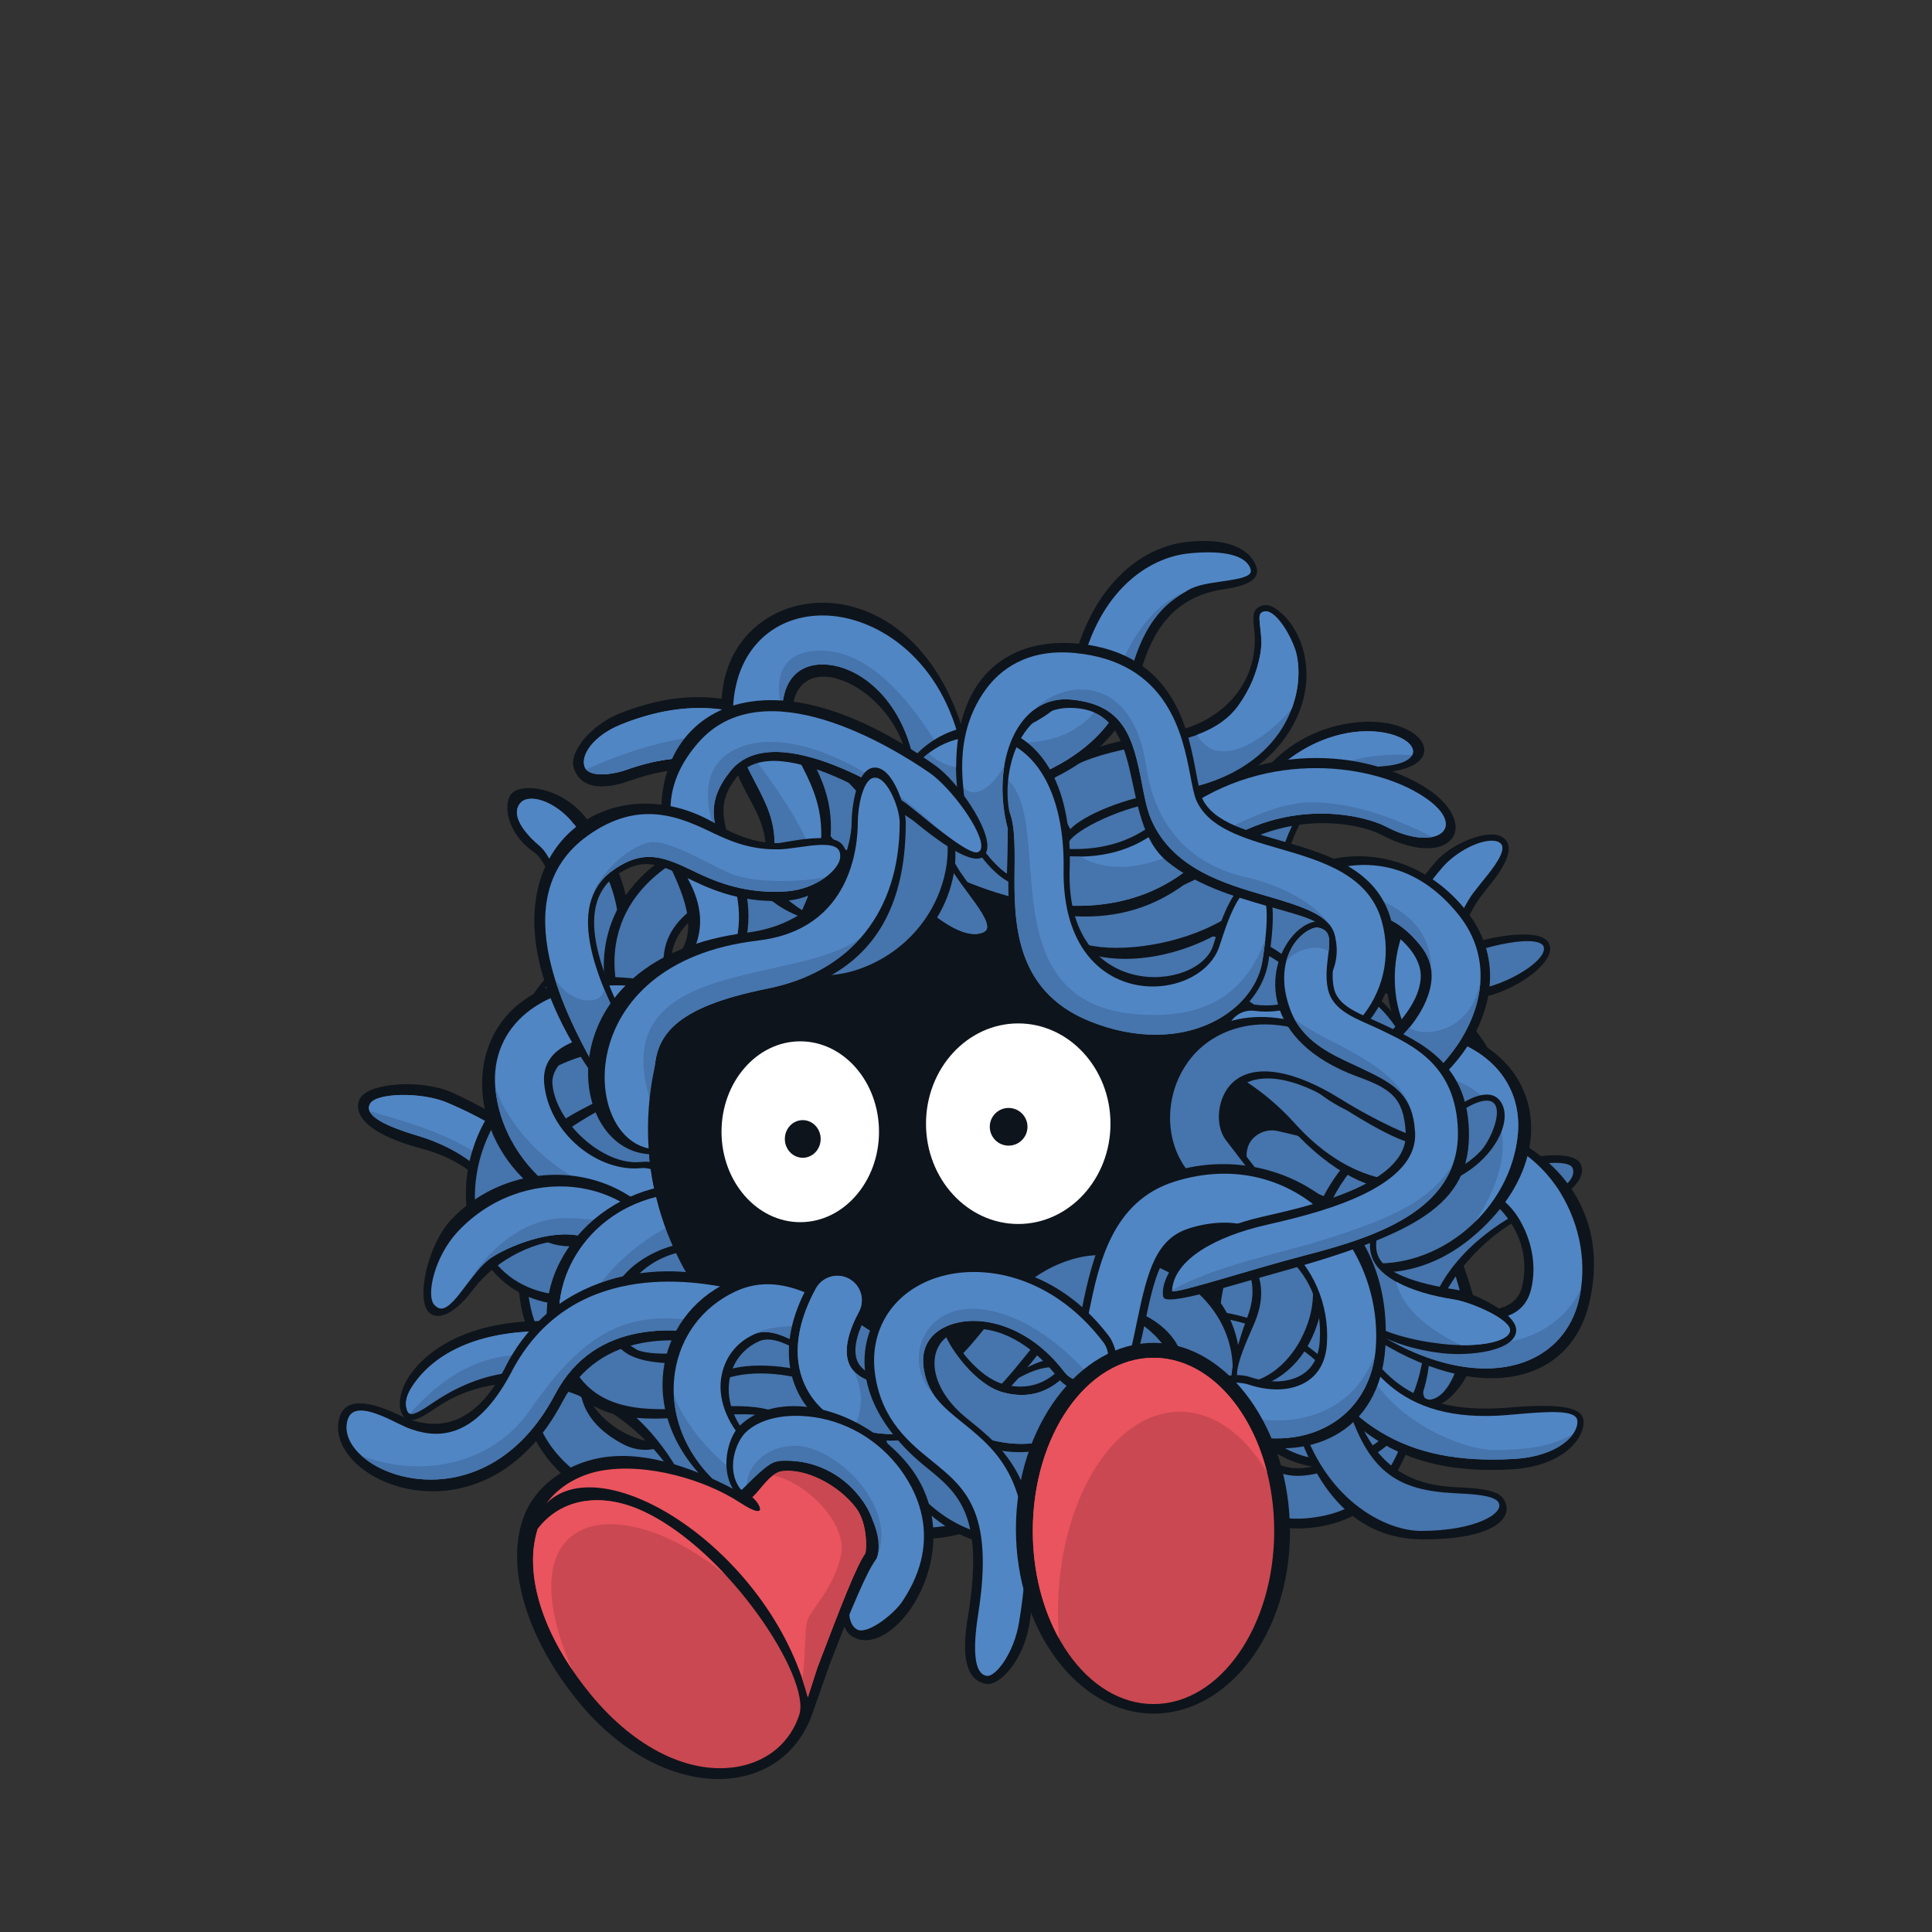<svg width="800" height="800" viewBox="0 0 800 800" fill="none" xmlns="http://www.w3.org/2000/svg">
<rect x="0" y="0" width="800" height="800" fill="#333333" stroke="none"/>
<g clip-path="url(#clip0_42_68758)">
<path d="M244.324 618.924C262.189 628.807 284.114 624.182 301.181 608.524C301.439 608.289 325.853 585.683 318.905 570.048C316.534 564.719 310.876 561.691 305.148 562.701L302.19 563.593C297.683 565.588 294.796 570.119 294.796 575.166C293.528 579.321 285.171 591.481 274.842 596.035C265.311 600.261 243.338 587.044 242.61 573.687C241.906 560.705 251.39 546.761 255.428 543.944C261.156 539.93 262.517 531.995 258.503 526.29C254.489 520.586 246.554 519.201 240.85 523.215C202.303 550.306 209.628 599.721 244.324 618.9V618.924Z" fill="#0E141B"/>
<path d="M219.839 574.955C218.642 552.701 232.539 532.183 242.305 525.305C246.883 522.089 253.221 523.192 256.437 527.77C259.653 532.348 258.55 538.686 253.972 541.902C249.489 545.071 239.347 559.743 240.098 573.852C240.638 583.735 246.249 591.529 257.259 597.609C261.672 600.05 265.968 600.848 270.428 600.074C272.213 599.768 274.044 599.182 275.875 598.36C287.73 593.102 296.087 579.885 297.284 575.753L297.331 575.565V575.378C297.237 571.246 299.561 567.513 303.2 565.894L305.571 565.166C310.149 564.368 314.679 566.786 316.581 571.035C321.698 582.585 305.524 601.06 299.467 606.623C283.246 621.483 264.278 624.652 247.423 615.333C225.755 603.36 220.473 586.74 219.839 574.908V574.955Z" fill="#4674AC"/>
<path d="M211.74 328.7C208.336 332.667 209.51 345.015 221.389 353.067C225.825 356.072 232.492 371.777 233.338 383.397C233.924 391.449 231.647 398.491 226.577 404.313C212.609 420.347 207.937 437.46 213.431 452.461C217.727 464.175 230.239 479.293 265.522 484.716C268.856 485.232 272.213 484.411 274.936 482.415C277.659 480.42 279.443 477.462 279.959 474.129C280.476 470.772 279.654 467.438 277.659 464.715C275.663 461.992 272.706 460.208 269.372 459.691C251.648 456.968 239.934 451.17 237.234 443.775C235.098 437.93 238.173 429.62 245.686 420.981C255.24 410.018 261.907 396.66 260.827 381.824C259.771 367.363 254.043 351.799 241.671 337.526C231.342 325.601 215.661 324.145 211.74 328.723V328.7Z" fill="#0E141B"/>
<path d="M265.898 482.204C231.835 476.969 219.863 462.65 215.801 451.593C210.637 437.484 215.144 421.286 228.478 405.98C234.018 399.619 236.507 391.966 235.873 383.209C234.957 370.486 228.29 354.288 223.689 350.461C217.82 345.579 214.393 340.766 214.088 336.916C213.947 335.202 214.393 333.77 215.496 332.503C216.741 331.047 218.665 330.742 220.074 330.742C225.145 330.742 231.765 334.428 236.53 339.921C248.526 353.771 255.123 367.833 256.132 381.73C257.165 395.863 252.892 408.868 243.807 419.291C235.662 428.634 232.398 437.86 234.887 444.621C237.915 452.907 250.357 459.293 269.02 462.157C271.696 462.579 274.044 463.988 275.663 466.194C277.26 468.378 277.917 471.054 277.518 473.73C277.095 476.406 275.663 478.754 273.48 480.373C271.297 481.97 268.621 482.627 265.945 482.228L265.898 482.204Z" fill="#4674AC"/>
<path d="M236.507 339.921C231.741 334.428 225.121 330.719 220.051 330.742C218.642 330.742 216.717 331.047 215.473 332.503C214.393 333.771 213.924 335.226 214.064 336.916C214.393 340.743 217.797 345.555 223.666 350.461C227.516 353.678 232.821 365.556 234.981 376.824C240.38 369.758 243.761 360.204 243.972 349.64C241.765 346.377 239.277 343.137 236.483 339.921H236.507Z" fill="#5186C5"/>
<path d="M278.058 353.349C237.61 377.811 244.042 426.874 277.494 448.495C283.363 452.297 291.227 450.607 295.03 444.738C298.833 438.87 297.143 431.005 291.274 427.202C287.143 424.526 277.682 411.333 277.893 398.328C278.034 389.36 282.941 382.083 292.894 376.05C303.927 369.383 323.694 377.059 329.469 394.572C329.703 399.572 332.685 403.962 337.239 405.77L340.244 406.568C346.019 407.342 351.559 404.103 353.718 398.704C360.057 382.811 334.774 361.143 334.516 360.932C316.862 345.955 295.57 342.786 278.105 353.349H278.058Z" fill="#0E141B"/>
<path d="M280.499 356.188C296.979 346.211 316.064 348.653 332.826 362.879C339.117 368.207 355.996 386.049 351.301 397.763C349.563 402.082 345.15 404.688 340.525 404.054L338.131 403.42C334.422 401.941 331.98 398.303 331.887 394.171V393.983L331.816 393.795C330.478 389.711 321.581 376.799 309.538 372.034C307.66 371.283 305.806 370.79 304.021 370.555C299.538 369.945 295.265 370.931 290.946 373.536C280.171 380.039 274.865 388.021 274.724 397.951C274.513 412.083 285.218 426.379 289.819 429.36C294.514 432.389 295.875 438.68 292.824 443.375C289.795 448.07 283.504 449.432 278.809 446.38C268.785 439.901 254.113 419.923 254.442 397.645C254.63 385.814 259.278 369.006 280.452 356.188H280.499Z" fill="#4674AC"/>
<path d="M174.485 475.584C209.839 484.951 213.736 514.342 214.299 525.868C214.909 538.123 215.661 553.358 229.746 567.373C243.056 580.613 262.447 582.162 278.598 572.514C297.425 561.269 312.778 532.582 301.979 496.172C299.984 489.458 292.918 485.632 286.227 487.627C282.988 488.59 280.311 490.749 278.692 493.731C277.072 496.712 276.72 500.14 277.682 503.379C284.326 525.775 276.649 544.156 265.616 550.752C259.465 554.414 253.808 553.734 248.761 548.71C241.648 541.62 241.296 534.953 240.756 523.92L240.685 522.488C239.699 501.994 238.948 475.796 187.138 452.367C174.814 446.804 152.348 448.212 148.921 455.091C146.573 459.786 149.038 468.824 174.532 475.584H174.485Z" fill="#0E141B"/>
<path d="M232.633 564.884C219.229 551.55 218.525 536.854 217.938 525.046C217.351 513.003 212.069 483.659 176.034 471.241L172.912 470.255C167.114 468.471 155.048 464.785 153.029 460.067C152.606 459.104 152.653 458.165 153.169 457.156C155.517 452.437 174.626 452.085 185.119 456.569C235.967 478.236 237.164 502.862 238.103 522.652L238.173 524.084C238.713 534.929 239.112 542.77 246.93 550.564C252.728 556.339 259.817 557.207 266.884 552.982C278.762 545.892 287.096 526.361 280.077 502.721C279.302 500.115 279.584 497.369 280.875 494.998C282.166 492.627 284.302 490.89 286.908 490.115C292.26 488.519 297.918 491.594 299.514 496.946C309.937 532.065 295.289 559.649 277.283 570.4C262.188 579.415 245.075 577.325 232.633 564.954V564.884Z" fill="#4674AC"/>
<path d="M219.839 477.579C212.139 470.443 201.082 463.353 185.119 456.545C174.626 452.085 155.517 452.437 153.169 457.132C152.653 458.165 152.606 459.081 153.029 460.043C155.048 464.762 167.114 468.471 172.912 470.231L176.034 471.217C188.922 475.654 197.866 482.274 204.087 489.481C210.637 486.758 216.083 482.603 219.863 477.532L219.839 477.579Z" fill="#5186C5"/>
<path d="M172.912 470.255L176.035 471.241C188.922 475.677 197.866 482.297 204.087 489.504C205.825 488.777 207.491 487.955 209.064 487.039C192.796 470.513 168.757 464.855 153.052 460.043C155.071 464.761 167.137 468.471 172.936 470.231L172.912 470.255Z" fill="#4674AC"/>
<path d="M202.28 461.64C173.804 508.192 212.398 574.744 289.819 519.272C295.5 515.211 296.815 507.276 292.753 501.595C288.669 495.914 280.734 494.599 275.053 498.661C254.066 513.685 236.835 515.399 228.455 512.3C224.159 510.704 221.506 507.699 220.379 503.074C218.196 494.2 221.154 484.623 226.436 476.007C231.037 468.472 249.629 458.988 249.629 458.988C259.419 454.011 269.302 447.719 267.799 441.405C267.353 439.48 265.874 437.789 263.574 436.475C257.752 433.212 247.282 432.719 239.206 435.348C228.337 438.869 212.046 445.748 202.327 461.617L202.28 461.64Z" fill="#0E141B"/>
<path d="M220.52 533.708C209.064 529.483 201.153 520.515 198.195 508.496C194.58 493.754 197.327 477.391 205.754 463.611C215.074 448.399 229.488 441.146 239.934 437.765C247.399 435.347 257.001 435.746 262.259 438.704C263.433 439.361 264.912 440.465 265.264 441.991C266.297 446.357 256.226 451.475 248.151 455.606L244.183 457.649L242.869 458.329C235.92 461.945 228.032 466.076 223.055 474.199C217.421 483.401 215.543 494.129 217.891 503.66C219.229 509.177 222.398 512.768 227.563 514.67C236.53 517.98 254.724 516.337 276.532 500.702C281.086 497.439 287.425 498.496 290.688 503.05C293.951 507.604 292.894 513.942 288.34 517.205C264.372 534.366 239.019 540.54 220.52 533.708Z" fill="#4674AC"/>
<path d="M279.232 486.594L278.433 488.331C269.043 508.99 244.113 563.922 283.903 587.82C308.223 602.445 325.337 592.444 339.07 584.416C347.427 579.533 354.611 575.331 363.202 576.27C366.231 576.598 369.212 575.73 371.583 573.828C373.954 571.927 375.457 569.204 375.785 566.175C376.114 563.147 375.245 560.166 373.32 557.795C371.419 555.424 368.696 553.921 365.667 553.593C349.61 551.855 337.38 558.992 327.567 564.72C315.196 571.95 308.388 575.918 295.641 568.265C275.828 556.363 287.143 524.342 299.209 497.769L300.007 495.984C302.589 490.256 300.054 483.496 294.326 480.89C288.598 478.284 281.814 480.843 279.208 486.571L279.232 486.594Z" fill="#0E141B"/>
<path d="M280.757 489.364L281.556 487.627C283.574 483.167 288.856 481.172 293.317 483.19C297.777 485.209 299.749 490.468 297.73 494.928L296.932 496.689C284.42 524.202 272.846 557.466 294.373 570.401C308.411 578.829 316.534 574.063 328.858 566.88C338.366 561.34 350.174 554.438 365.409 556.081C367.757 556.339 369.869 557.49 371.372 559.344C372.851 561.199 373.532 563.499 373.273 565.87C373.015 568.218 371.865 570.354 370.01 571.833C368.156 573.312 365.855 573.993 363.484 573.734C354.071 572.702 346.535 577.115 337.802 582.209C324.633 589.909 308.247 599.487 285.218 585.636C247.376 562.889 271.626 509.483 280.757 489.364Z" fill="#4674AC"/>
<path d="M267.564 506.384C273.551 506.196 279.678 499.929 278.95 492.557C278.081 483.59 273.598 480.327 265.123 481.172C249.559 482.674 230.121 464.551 228.76 449.034C227.633 436.358 250.615 425.747 280.992 434.926C284.232 435.912 287.659 435.559 290.641 433.963C293.622 432.367 295.805 429.691 296.791 426.451C297.777 423.212 297.425 419.784 295.829 416.803C294.232 413.821 291.556 411.638 288.317 410.652C169.555 374.806 177.701 509.084 267.564 506.408V506.384Z" fill="#0E141B"/>
<path d="M226.741 490.421C214.323 480.115 206.435 465.514 205.097 450.396C204.017 438.071 208.618 427.038 218.102 419.338C233.408 406.896 259.395 404.549 287.612 413.07C290.195 413.845 292.331 415.605 293.622 417.976C294.913 420.371 295.171 423.118 294.397 425.7C293.622 428.282 291.861 430.418 289.49 431.709C287.096 432.977 284.349 433.259 281.767 432.484C256.108 424.737 238.338 429.033 230.92 435.066C226.647 438.541 224.839 442.954 225.332 448.612C226.201 458.377 231.436 467.932 239.723 474.834C247.493 481.289 256.86 484.529 265.405 483.707C268.104 483.449 270.734 484.247 272.823 485.984C274.912 487.698 276.203 490.139 276.462 492.839C276.72 495.539 275.922 498.168 274.208 500.257C272.494 502.346 270.053 503.638 267.353 503.896C253.479 505.234 238.666 500.328 226.764 490.445L226.741 490.421Z" fill="#5186C5"/>
<path d="M226.741 490.42C238.643 500.304 253.432 505.21 267.33 503.872C270.029 503.614 272.471 502.322 274.184 500.233C275.405 498.754 276.133 496.994 276.391 495.116C237.845 500.257 210.426 467.955 205.073 449.996C205.073 450.137 205.073 450.254 205.097 450.395C206.435 465.513 214.322 480.115 226.741 490.42Z" fill="#4674AC"/>
<path d="M268.316 467.531C268.316 537.253 328.694 593.969 402.923 593.969C477.151 593.969 537.53 537.253 537.53 467.531C537.53 397.81 477.151 341.094 402.923 341.094C328.694 341.094 268.316 397.81 268.316 467.531Z" fill="#0E141B"/>
<path d="M273.691 467.531C273.691 400.79 331.675 346.469 402.923 346.469C474.17 346.469 532.154 400.767 532.154 467.531C532.154 534.294 474.17 588.592 402.923 588.592C331.675 588.592 273.691 534.294 273.691 467.531Z" fill="#0E141B"/>
<path d="M289.866 468.635C289.866 492.251 306.909 511.454 327.849 511.454C348.789 511.454 365.832 492.251 365.832 468.635C365.832 445.019 348.789 425.816 327.849 425.816C306.909 425.816 289.866 445.019 289.866 468.635Z" fill="#0E141B"/>
<path d="M298.763 468.634C298.763 448 313.388 431.191 331.37 431.191C349.352 431.191 363.977 448 363.977 468.634C363.977 489.269 349.352 506.077 331.37 506.077C313.388 506.077 298.763 489.269 298.763 468.634Z" fill="white"/>
<path d="M382.757 465.302C382.757 491.172 402.289 512.205 426.327 512.205C450.366 512.205 469.897 491.172 469.897 465.302C469.897 439.432 450.343 418.398 426.327 418.398C402.312 418.398 382.757 439.432 382.757 465.302Z" fill="#0E141B"/>
<path d="M383.438 465.301C383.438 442.413 400.575 423.773 421.632 423.773C442.69 423.773 459.827 442.413 459.827 465.301C459.827 488.189 442.69 506.829 421.632 506.829C400.575 506.829 383.438 488.189 383.438 465.301Z" fill="white"/>
<path d="M425.459 466.569C425.459 470.889 421.961 474.386 417.642 474.386C413.322 474.386 409.848 470.889 409.848 466.569C409.848 462.25 413.346 458.775 417.642 458.775C421.938 458.775 425.459 462.273 425.459 466.569Z" fill="#0E141B"/>
<path d="M339.821 471.616C339.821 475.935 336.488 479.41 332.403 479.41C328.318 479.41 324.985 475.912 324.985 471.616C324.985 467.32 328.295 463.822 332.403 463.822C336.511 463.822 339.821 467.32 339.821 471.616Z" fill="#0E141B"/>
<path d="M186.716 505.163C177.02 515.61 172.325 537.653 177.419 543.217C180.753 546.855 187.655 545.024 196.106 533.733C204.815 522.112 222.727 512.018 237.774 513.943C246.671 515.07 253.362 520.774 258.245 531.338C259.465 533.991 260.076 536.55 260.076 539.085C260.076 540.4 259.911 541.691 259.583 542.982C259.207 544.531 258.573 546.128 257.705 547.724C255.099 552.607 249.582 556.292 244.089 558.922C236.976 562.326 263.738 581.88 269.56 576.387C286.391 560.495 291.016 539.461 282.471 520.939C262.963 478.683 212.398 477.533 186.716 505.187V505.163Z" fill="#0E141B"/>
<path d="M179.814 540.281C176.387 536.525 179.767 520.538 189.439 510.115C215.52 482.039 261.93 484.856 278.926 521.736C287.002 539.225 282.448 557.911 266.438 573.006C260.78 578.334 240.544 563.639 247.188 560.094C252.493 557.254 257.423 553.521 259.911 548.873C260.874 547.089 261.555 545.305 262.001 543.544C263.104 539.154 262.611 534.811 260.498 530.21C255.216 518.778 247.869 512.627 238.056 511.36C224.323 509.622 207.257 517.768 202.468 521.454C199.087 524.06 196.035 528.121 193.101 532.065C189.556 536.807 185.894 541.69 182.866 541.854C181.833 541.901 180.823 541.384 179.814 540.258V540.281Z" fill="#5186C5"/>
<path d="M282.471 520.915C280.64 516.924 278.433 513.356 275.945 510.164C262.752 506.783 243.995 504.389 234.042 504.389C216.177 504.389 201.505 518.333 193.805 531.197C196.528 527.559 199.369 523.897 202.491 521.502C207.303 517.817 224.37 509.647 238.079 511.408C247.916 512.652 255.263 518.826 260.522 530.258C262.635 534.836 263.128 539.202 262.024 543.592C261.578 545.329 260.874 547.137 259.935 548.921C257.447 553.569 252.517 557.302 247.211 560.142C244.559 561.574 246.202 564.767 249.488 567.748L269.513 569.955C282.988 555.447 289.983 537.254 282.448 520.939L282.471 520.915Z" fill="#4674AC"/>
<path d="M443.723 332.878L442.784 333.089C435.905 334.592 431.539 341.376 433.042 348.184C434.544 355.015 441.281 359.358 448.066 357.879L449.216 357.621C468.982 353.255 504.899 349.686 523.445 374.875C551.638 413.163 591.711 419.337 617.486 412.037C628.966 408.773 643.708 398.679 641.689 391.425C641.337 390.181 640.539 389.195 639.271 388.491C633.356 385.157 618.496 388.139 615.538 388.96C604.927 391.942 568.846 393.773 543.868 359.851C523.82 332.62 488.255 323.042 443.746 332.878H443.723Z" fill="#0E141B"/>
<path d="M435.506 347.644C434.919 345.015 435.436 342.292 436.915 339.991C438.394 337.714 440.671 336.118 443.324 335.555L444.263 335.343C487.739 325.718 522.388 334.968 541.802 361.354C567.625 396.426 604.998 395.487 616.031 392.388C622.228 390.651 633.825 388.35 638.004 390.698C638.661 391.073 639.06 391.52 639.225 392.106C640.586 397.013 627.816 405.346 616.782 408.492C591.805 415.582 552.906 410.628 525.487 373.373C506.096 347.034 469.029 350.649 448.653 355.156L447.502 355.415C442.079 356.588 436.704 353.114 435.506 347.668V347.644Z" fill="#4674AC"/>
<path d="M542.154 632.703C570.395 629.862 578.494 610.965 584.691 596.316C588.682 586.879 592.485 579.837 598.87 574.296C600.655 572.747 603.143 571.127 605.772 569.39C611.805 565.423 618.05 561.338 618.519 556.549C618.707 554.601 617.932 552.723 616.172 551.009C611.406 546.314 597.321 546.995 586.968 554.859C573.447 565.141 567.179 577.16 563.235 586.504C557.648 599.697 554.596 606.364 539.807 607.843C516.801 610.167 506.683 578.334 500.462 549.812L500.04 547.91C498.702 541.76 492.598 537.863 486.448 539.224C480.297 540.586 476.4 546.69 477.738 552.817L478.137 554.671C482.997 576.855 495.932 637.327 542.131 632.656L542.154 632.703Z" fill="#0E141B"/>
<path d="M480.649 554.178L480.25 552.324C479.194 547.535 482.222 542.793 487.011 541.736C491.8 540.68 496.542 543.732 497.575 548.497L497.997 550.399C504.453 579.931 515.087 613.524 540.065 610.988C556.333 609.345 560.019 600.659 565.582 587.513C569.409 578.452 575.489 566.808 588.518 556.901C598.354 549.436 610.819 549.295 614.411 552.84C615.608 554.014 616.125 555.141 616.007 556.315C615.655 559.906 609.669 563.827 604.387 567.278C601.687 569.038 599.152 570.728 597.227 572.372C590.513 578.193 586.053 584.602 581.898 594.415C575.959 608.453 568.564 625.919 541.826 628.618C497.88 633.055 485.368 575.729 480.649 554.155V554.178Z" fill="#4674AC"/>
<path d="M514.031 475.161C513.773 476.217 513.655 477.297 513.655 478.33C513.655 483.988 517.294 488.941 522.881 490.303L527.036 491.312C550.981 496.711 577.015 507.839 588.706 549.319C589.011 550.423 589.152 551.737 589.152 553.216C589.152 556.503 588.518 560.54 587.884 564.484C587.25 568.381 586.687 571.996 586.687 574.931C586.687 577.607 587.156 579.72 588.518 581.011C596.523 588.64 616.759 566.151 611.453 542.629C601.429 498.284 578.752 477.016 532.67 466.593L529.806 465.912C522.881 464.268 515.674 468.494 514.078 475.161H514.031Z" fill="#0E141B"/>
<path d="M590.232 579.157C588.354 577.396 589.434 570.729 590.373 564.86C591.335 558.898 592.321 552.747 591.147 548.615C579.104 505.867 552.272 494.411 527.623 488.824L523.492 487.815C518.163 486.523 515.158 481.312 516.496 475.725C517.764 470.396 523.585 467.015 529.173 468.354L532.06 469.034C577.015 479.176 596.382 498.097 606.148 541.268C607.65 547.982 605.655 564.532 599.81 573.687C597.697 576.974 595.349 578.922 592.814 579.462C590.983 579.861 590.396 579.298 590.208 579.11L590.232 579.157Z" fill="#4674AC"/>
<path d="M224.652 547.02C180.776 546.903 163.264 571.81 165.776 583.43C166.269 585.731 167.231 587.116 168.71 587.726C171.715 588.923 175.8 586.177 180.964 582.702C211.153 562.373 253.878 573.97 278.34 609.887C282.33 615.004 315.102 626.202 320.924 621.695C321.651 621.131 322.05 620.333 322.074 619.418C322.074 619.394 322.074 619.347 322.074 619.324C322.074 615.38 315.243 609.182 305.641 600.872C302.167 597.867 298.857 595.027 297.754 593.571L295.946 591.224C274.044 562.208 253.057 547.09 224.652 547.02Z" fill="#0E141B"/>
<path d="M169.673 585.377C169.039 585.119 168.569 584.297 168.288 582.912C167.724 580.377 168.546 577.419 170.659 574.156C179.626 560.399 198.172 550.728 227.234 551.268C253.972 551.761 273.128 565.188 293.951 592.772L295.782 595.143C297.049 596.786 300.289 599.58 304.022 602.819C309.867 607.866 319.656 616.341 319.586 619.369C319.586 619.557 319.515 619.628 319.421 619.721C315.243 622.961 283.809 612.726 280.405 608.359C260.193 573.522 220.051 553.404 179.603 580.635C175.424 583.452 171.457 586.128 169.696 585.424L169.673 585.377Z" fill="#4674AC"/>
<path d="M303.998 602.796C300.265 599.556 297.026 596.786 295.758 595.119C295.758 595.119 293.951 592.772 293.927 592.748C273.105 565.165 253.972 551.737 227.21 551.244C198.148 550.704 179.603 560.376 170.635 574.133C168.499 577.396 167.701 580.354 168.264 582.889C168.569 584.274 169.039 585.119 169.649 585.354C186.504 566.949 206.458 553.451 245.779 565.188C278.48 574.954 295.336 606.622 300.101 616.998C308.74 619.604 317.332 621.271 319.374 619.675C319.374 619.675 319.539 619.51 319.539 619.322C319.609 616.271 309.82 607.82 303.975 602.772L303.998 602.796Z" fill="#5186C5"/>
<path d="M273.081 491.57C237.023 499.341 211.975 538.826 235.615 572.842C247.916 590.565 270.921 587.654 289.608 586.528C304.796 585.612 319.985 583.546 327.802 591.81C329.187 593.265 331.253 596.786 333.248 600.167C342.075 615.167 357.944 645.286 397.594 635.192C418.205 629.957 426.633 614.721 429.591 604.698C436.14 582.49 423.98 556.785 419.215 551.667C414.637 546.714 406.96 546.432 401.749 551.01C398.979 553.451 397.547 556.949 397.547 560.47C397.547 563.146 398.486 565.799 400.153 568.1L400.035 568.194C402.125 571.222 406.092 581.762 406.092 590.988C406.092 593.735 405.74 596.364 404.871 598.664C403.721 601.74 401.115 606.106 391.913 608.454C371.724 613.595 364.752 603.759 355.08 587.302C352.24 582.466 349.563 577.936 346.23 574.391C330.29 557.512 307.355 558.897 288.927 560.001C272.964 560.963 262.987 561.151 259.09 555.54C251.507 544.624 259.254 523.262 282.471 518.238L273.081 491.547V491.57Z" fill="#0E141B"/>
<path d="M429.097 603.572C426.327 612.962 417.008 625.639 397.547 630.592C359.728 640.217 343.929 613.338 335.431 598.924C333.365 595.403 331.229 591.787 329.633 590.097C321.017 580.965 306.087 581.881 290.312 582.82C272.259 583.9 250.826 585.895 239.324 569.345C220.356 542.067 237.258 504.037 271.86 495.656C272.658 500.774 276.555 510.68 278.785 515.775C269.161 518.357 258.01 525.259 254.348 534.531C253.174 537.513 252.587 540.517 252.587 543.499C252.587 556.786 255.921 566.27 288.786 564.274C306.674 563.195 329.21 560.166 344.352 576.176C347.498 579.51 350.103 583.923 352.85 588.618C362.874 605.661 371.067 616.413 392.5 610.967C402.852 608.337 405.857 603.22 407.219 599.605C408.228 596.928 417.501 562.913 425.928 556.457C430.318 553.077 440.178 554.884 443.816 558.805C448.347 563.687 435.318 582.35 429.05 603.595L429.097 603.572Z" fill="#4674AC"/>
<path d="M275.804 508.38C274.067 503.826 272.377 498.825 271.884 495.633C240.263 503.309 223.454 535.682 235.215 562.021C241.319 530.893 263.174 515.375 275.804 508.38Z" fill="#5186C5"/>
<path d="M634.576 502.04C648.215 496.266 657.465 488.495 654.554 482.087C651.878 476.171 633.473 477.673 621.688 483.565C569.292 509.834 568.165 532.91 567.155 553.263C566.592 564.32 566.263 570.964 559.15 578.053C554.103 583.077 548.446 583.758 542.295 580.096C531.262 573.523 523.585 555.141 530.229 532.723C532.224 526.009 528.374 518.943 521.684 516.971C514.993 514.975 507.904 518.825 505.932 525.516C495.11 561.949 509.852 590.589 528.679 601.834C544.83 611.482 563.751 609.275 577.038 596.035C591.124 582.021 591.875 566.785 592.485 554.531C593.471 534.695 613.777 510.867 634.6 502.064L634.576 502.04Z" fill="#0E141B"/>
<path d="M633.473 499.741C610.139 511.032 591.124 530.399 589.95 554.367C587.931 595.214 556.967 614.581 530.628 598.853C512.599 588.101 497.927 561.316 508.35 526.197C509.946 520.845 515.604 517.77 520.956 519.366C526.309 520.962 529.384 526.62 527.788 531.972C520.768 555.612 529.102 575.143 540.981 582.233C548.047 586.435 555.136 585.59 560.935 579.815C568.752 572.044 569.151 564.204 569.691 553.358C570.653 533.686 571.757 511.408 622.815 485.796C627.675 483.355 643.333 480.068 649.272 482.181C650.234 482.533 650.845 482.979 651.103 483.519C653.967 489.811 639.624 496.759 633.497 499.741H633.473Z" fill="#4674AC"/>
<path d="M588.354 466.688C586.029 468.002 584.574 469.692 584.128 471.617C582.626 477.932 592.767 483.073 602.556 488.074L606.5 490.092L607.838 490.797C626.055 500.304 634.224 516.643 630.21 532.958C626.29 548.921 596.781 543.17 576.851 528.874C571.17 524.812 563.235 526.103 559.15 531.784C555.089 537.465 556.404 545.4 562.085 549.485C607.838 582.256 649.272 575.448 657.958 540.001C666.432 505.492 648.521 477.205 612.744 465.584C604.669 462.955 594.199 463.448 588.377 466.711L588.354 466.688Z" fill="#0E141B"/>
<path d="M624.318 544.883C629.459 542.981 632.628 539.39 633.99 533.873C636.337 524.342 634.436 513.614 628.825 504.412C623.848 496.289 615.961 492.181 609.012 488.542L607.674 487.862L603.706 485.819C595.608 481.688 585.56 476.57 586.593 472.204C586.945 470.678 588.424 469.574 589.598 468.917C594.856 465.959 604.458 465.56 611.923 467.978C622.369 471.382 636.783 478.612 646.103 493.824C654.53 507.604 657.3 523.966 653.662 538.709C650.727 550.728 642.793 559.672 631.337 563.921C612.838 570.753 587.485 564.602 563.517 547.418C558.963 544.155 557.93 537.817 561.169 533.263C564.432 528.708 570.771 527.676 575.325 530.915C597.11 546.526 615.327 548.193 624.294 544.883H624.318Z" fill="#5186C5"/>
<path d="M563.54 547.396C587.508 564.556 612.862 570.73 631.36 563.899C642.816 559.65 650.727 550.706 653.685 538.686C654.108 536.949 654.436 535.165 654.695 533.404C647.089 550.964 616.759 574.087 560.653 534.226C558.164 538.663 559.315 544.367 563.564 547.396H563.54Z" fill="#4674AC"/>
<path d="M594.34 357.011C581.968 371.284 575.184 385.862 574.128 400.299C573.048 415.135 578.518 429.197 588.072 440.16C595.584 448.799 598.683 457.086 596.523 462.954C593.823 470.349 582.109 476.147 564.385 478.871C561.029 479.387 558.094 481.171 556.099 483.894C554.103 486.617 553.282 489.974 553.798 493.331C554.315 496.688 556.099 499.623 558.822 501.618C561.545 503.614 564.902 504.435 568.235 503.919C603.519 498.496 616.031 483.378 620.327 471.664C625.82 456.663 622.487 439.667 608.519 423.61C603.448 417.788 600.796 410.839 601.382 402.787C602.228 391.05 608.613 377.458 612.885 371.565L616.219 367.34C621.618 360.743 627.37 352.316 623.426 347.738C622.205 346.306 620.21 345.555 617.698 345.531C610.96 345.531 600.138 350.297 594.34 356.987V357.011Z" fill="#0E141B"/>
<path d="M560.324 499.576C558.141 497.979 556.709 495.608 556.31 492.932C555.887 490.256 556.545 487.58 558.165 485.397C559.761 483.213 562.132 481.781 564.808 481.382C583.471 478.518 595.913 472.11 598.941 463.846C601.406 457.109 598.166 447.883 590.02 438.517C580.935 428.07 576.663 415.088 577.696 400.956C578.705 387.059 585.302 372.997 597.298 359.147C602.58 353.043 611.758 348.09 617.745 348.113C618.965 348.113 620.632 348.348 621.548 349.428C621.947 349.897 622.135 350.484 622.135 351.165C622.135 354.827 616.947 361.166 613.331 365.579L609.904 369.922C605.467 376.072 598.824 390.204 597.932 402.435C597.861 403.327 597.838 404.219 597.838 405.088C597.838 412.741 600.35 419.502 605.326 425.206C615.068 436.38 620.092 448.024 620.092 458.987C620.092 463.048 619.411 466.992 618.003 470.818C613.942 481.899 601.969 496.195 567.907 501.43C565.231 501.853 562.554 501.172 560.371 499.576H560.324Z" fill="#5186C5"/>
<path d="M545.276 429.714C542.037 430.699 539.361 432.883 537.764 435.864C536.168 438.845 535.816 442.273 536.802 445.512C538.821 452.203 545.91 456.006 552.601 453.987C577.32 446.522 594.175 450.466 601.124 456.1C604.669 458.987 606.195 462.696 605.796 467.438C604.997 476.547 600.068 485.467 592.297 491.923C585.043 497.956 576.358 500.984 568.493 500.21C565.113 499.881 561.826 500.89 559.221 503.027C556.615 505.186 554.995 508.215 554.667 511.595C554.338 514.976 555.347 518.262 557.507 520.868C559.667 523.474 564.057 526.314 567.437 526.643C581.992 528.051 596.875 522.887 609.293 512.558C660.681 469.88 628.426 404.572 545.3 429.667L545.276 429.714Z" fill="#0E141B"/>
<path d="M539.22 444.784C538.445 442.202 538.703 439.455 539.995 437.06C541.286 434.666 543.422 432.929 546.004 432.131C574.222 423.609 600.209 425.957 615.514 438.399C624.975 446.098 629.6 457.132 628.52 469.456C627.182 484.574 619.294 499.176 606.876 509.482C594.974 519.365 580.184 524.271 566.287 522.933C563.587 522.675 561.146 521.384 559.432 519.294C557.718 517.205 556.897 514.576 557.179 511.876C557.437 509.176 558.728 506.735 560.817 505.021C562.906 503.308 565.536 502.486 568.235 502.768C576.78 503.589 586.123 500.373 593.894 493.894C602.181 487.016 607.439 477.461 608.308 467.672C608.801 462.038 606.969 457.601 602.72 454.127C595.302 448.094 577.532 443.798 551.873 451.545C546.521 453.165 540.84 450.113 539.243 444.76L539.22 444.784Z" fill="#4674AC"/>
<path d="M628.52 469.456C629.6 457.132 624.998 446.098 615.514 438.399C600.209 425.957 574.221 423.609 546.004 432.131C543.422 432.905 541.286 434.666 539.995 437.06C538.727 439.455 538.445 442.178 539.22 444.784C539.29 445.042 539.431 445.253 539.502 445.488C621.994 431.685 636.337 467.179 610.866 505.843C620.961 495.866 627.299 482.884 628.496 469.48L628.52 469.456Z" fill="#5186C5"/>
<path d="M562.296 411.05C558.916 411.308 555.84 412.858 553.634 415.44C551.638 417.764 550.582 420.651 550.582 423.68C550.582 424.008 550.582 424.337 550.629 424.666C550.887 428.046 552.436 431.121 555.019 433.328C559.174 436.896 565.723 447.624 566.592 459.338C566.662 460.16 566.686 460.982 566.686 461.78C566.686 468.822 563.752 474.104 559.197 479.339C549.033 491.007 542.765 503.378 542.765 514.951C542.765 533.356 561.686 556.315 597.157 560.329C608.847 561.644 626.571 559.437 627.792 551.526C628.989 543.662 608.566 534.905 603.425 534.107C585.701 531.384 573.189 527.065 570.489 519.693C568.353 513.848 571.428 505.538 578.94 496.899C588.494 485.936 592.955 472.297 591.875 457.484C590.49 438.446 580.349 421.637 571.522 414.055C568.963 411.848 565.676 410.792 562.296 411.05Z" fill="#0E141B"/>
<path d="M597.274 556.503C570.841 553.498 555.066 544.038 549.032 527.535C543.868 513.426 548.375 497.228 561.709 481.922C567.249 475.561 569.738 467.908 569.104 459.151C568.188 446.709 561.146 435.23 556.662 431.38C554.596 429.619 553.352 427.155 553.141 424.455C552.929 421.755 553.798 419.126 555.559 417.084C557.319 415.018 559.784 413.774 562.484 413.562C565.183 413.351 567.813 414.22 569.855 415.98C578.306 423.211 588.001 439.338 589.339 457.672C590.372 471.805 586.1 484.81 577.015 495.256C568.869 504.599 565.606 513.825 568.094 520.586C571.123 528.873 583.565 535.258 602.227 538.122C608.894 539.155 626.008 546.385 625.28 551.151C624.576 555.682 611.782 558.146 597.298 556.503H597.274Z" fill="#4674AC"/>
<path d="M625.257 551.15C625.984 546.385 608.871 539.131 602.204 538.121C592.25 536.595 584.081 534.037 578.142 530.75C580.888 542.934 593.87 551.737 604.974 556.995C616.007 557.16 624.67 554.859 625.257 551.15Z" fill="#5186C5"/>
<path d="M523.069 250.691C518.28 251.677 518.773 255.762 519.289 260.082C521.966 282.148 506.401 300.647 480.414 303.98C442.784 308.793 432.22 320.624 427.219 329.216L427.079 329.451L429.191 330.836L429.684 330.132C429.872 329.873 429.966 329.873 430.06 329.873C432.337 330.038 436.75 340.578 440.6 348.255L441.657 350.344L442.83 348.325C445.507 343.724 463.958 333.864 483.724 331.329C510.909 327.855 525.369 315.014 532.13 305.506C547.835 283.463 540.206 259.894 527.975 251.865C526.261 250.738 524.595 250.339 523.045 250.668L523.069 250.691Z" fill="#0E141B"/>
<path d="M480.743 307.806C495.791 305.881 506.871 300.459 512.787 292.148C517.529 285.481 520.416 278.673 521.872 270.762C522.177 269.072 522.294 267.452 522.294 265.95C522.294 263.673 522.036 261.584 521.825 259.776C521.637 258.203 521.52 257.006 521.52 256.09C521.52 254.165 522.06 253.508 523.609 253.179C524.501 252.992 525.51 253.273 526.637 254.024C531.168 256.982 535.933 266.349 536.943 271.208C537.436 273.579 537.671 276.044 537.671 278.533C537.671 287.218 534.736 296.303 529.29 303.933C522.811 313.018 509.571 324.568 483.302 327.925C465.743 330.178 448.629 337.596 443.183 343.324C440.694 338.535 435.389 329.31 431.234 327.713C436.727 320.225 448.253 311.961 480.72 307.806H480.743Z" fill="#4674AC"/>
<path d="M534.83 293.533C536.685 288.627 537.671 283.533 537.671 278.533C537.671 276.044 537.436 273.579 536.943 271.208C535.933 266.349 531.168 256.982 526.637 254.024C525.51 253.273 524.477 252.992 523.609 253.179C522.06 253.508 521.52 254.165 521.52 256.09C521.52 257.006 521.637 258.203 521.825 259.776C522.036 261.584 522.294 263.673 522.294 265.95C522.294 267.476 522.177 269.096 521.872 270.762C520.44 278.697 517.552 285.481 512.787 292.148C509.054 297.407 503.232 301.491 495.673 304.262C504.43 319.896 524.501 305.717 534.83 293.51V293.533Z" fill="#5186C5"/>
<path d="M502.904 419.477H502.622L502.716 422.013H503.584C503.913 422.013 503.96 422.106 504.007 422.2C505.157 424.172 501.425 433.539 497.293 441.074L496.166 443.14L498.514 442.952C503.819 442.53 520.674 451.732 534.008 466.569C552.342 486.945 568.681 492.861 580.348 493.025C612.556 493.471 630.186 464.338 620.327 454.948C614.927 449.831 603.354 457.319 598.636 462.273C596.429 464.597 589.175 466.334 582.109 466.24C572.625 466.099 562.507 460.348 552.859 449.619C527.506 421.402 512.857 418.679 502.951 419.477H502.904Z" fill="#0E141B"/>
<path d="M506.66 423.235C506.66 422.718 506.472 422.366 506.378 421.943C515.651 422.178 529.008 426.944 550.934 451.311C561.075 462.579 571.827 468.636 582.039 468.776C588.847 468.87 597.345 467.274 600.42 464.011C604.739 459.48 614.881 453.283 618.543 456.757C619.364 457.532 619.787 458.753 619.834 460.419C619.951 465.443 616.266 473.307 613.026 476.711C605.514 484.599 593.823 489.223 581.757 489.036C570.606 488.871 553.587 484.552 535.863 464.856C524.031 451.686 508.186 441.85 500.368 440.63C502.646 436.31 506.683 427.976 506.683 423.211L506.66 423.235Z" fill="#4674AC"/>
<path d="M512.012 388.092C509.031 394.407 511.754 401.99 518.092 404.971C524.407 407.952 531.99 405.229 534.971 398.891C537.06 394.431 549.15 382.716 562.085 381.167C570.982 380.111 588.307 392.107 588.307 404.032C588.307 420.864 563.54 436.85 562.366 441.592L561.991 444.668C561.991 450.489 565.935 455.537 571.592 456.969C590.725 461.758 637.417 414.69 606.946 376.871C578.987 342.151 530.205 349.522 512.036 388.139L512.012 388.092Z" fill="#0E141B"/>
<path d="M519.172 402.669C514.125 400.298 511.942 394.242 514.313 389.171C519.407 378.372 537.225 361.141 559.362 358.489C571.123 357.08 588.401 359.451 603.918 378.724C616.007 393.725 616.125 412.951 604.293 431.497C599.857 438.445 584.457 457.554 572.179 454.479C567.648 453.352 564.503 449.314 564.503 444.643L564.808 442.178C565.77 438.305 569.034 435.394 573.142 434.76H573.329L573.494 434.642C577.367 432.764 588.964 422.248 592.086 409.665C592.579 407.716 592.814 405.791 592.814 404.007C592.814 399.477 591.265 395.368 588.119 391.448C580.231 381.635 571.592 377.457 561.756 378.631C547.718 380.321 534.994 392.833 532.67 397.786C530.299 402.857 524.243 405.017 519.172 402.646V402.669Z" fill="#5186C5"/>
<path d="M541.098 364.146C527.811 370.79 517.904 381.565 514.313 389.171C511.942 394.218 514.125 400.275 519.172 402.669C524.243 405.04 530.276 402.881 532.67 397.81C535.018 392.833 547.718 380.321 561.756 378.654C571.592 377.48 580.231 381.659 588.119 391.472C591.288 395.392 592.814 399.5 592.814 404.031C592.814 387.622 587.25 372.128 541.098 364.17V364.146Z" fill="#4674AC"/>
<path d="M573.47 434.643L573.306 434.736H573.118C569.033 435.394 565.747 438.305 564.784 442.178L564.479 444.643C564.479 449.291 567.648 453.352 572.156 454.479C584.41 457.554 599.833 438.422 604.27 431.497C609.552 423.234 612.439 414.806 612.956 406.707C608.448 429.22 587.649 429.314 583.635 425.44C579.668 430.253 575.489 433.657 573.47 434.666V434.643Z" fill="#4674AC"/>
<path d="M536.332 529.623C530.229 532.745 527.811 540.75 531.051 547.089L532.389 549.741C553.681 592.701 579.996 610.988 625.679 608.453C646.971 607.279 656.502 595.612 655.657 587.982C655.117 583.1 647.276 580.893 624.717 582.841C579.433 586.738 567.226 563.333 556.92 542.182L555.113 538.473L553.141 534.67C550.019 528.614 542.647 526.407 536.332 529.647V529.623Z" fill="#0E141B"/>
<path d="M534.666 548.591L533.304 545.938C530.698 540.821 532.6 534.365 537.483 531.877C542.6 529.247 548.375 530.938 550.887 535.821L552.836 539.6L554.643 543.262C564.785 564.061 577.391 589.931 624.388 585.917L626.431 585.729C640.469 584.508 652.605 583.475 653.145 588.241C653.357 590.213 652.418 592.631 650.563 594.837C648.427 597.349 641.83 603.288 626.595 604.133C582.086 606.598 555.465 590.494 534.689 548.591H534.666Z" fill="#5186C5"/>
<path d="M552.836 539.6L550.887 535.821C548.375 530.938 542.624 529.247 537.483 531.877C532.6 534.365 530.698 540.821 533.304 545.938C533.304 545.938 534.642 548.591 534.666 548.591C555.441 590.494 582.062 606.598 626.571 604.133C641.83 603.288 648.427 597.349 650.54 594.837C650.821 594.509 651.033 594.18 651.267 593.851C642.182 599.274 630.327 600.424 618.449 600.424C605.631 600.424 571.287 587.09 563.235 559.319C559.878 554.014 557.179 548.474 554.643 543.262L552.836 539.6Z" fill="#4674AC"/>
<path d="M256.648 295.388C244.864 300.106 235.215 311.421 237.68 318.346C240.521 326.281 249.136 327.431 260.757 323.3C301.909 308.628 326.534 329.192 341.77 347.596L344.563 350.86C348.976 356.048 356.676 356.494 362.076 351.916C367.287 347.479 368.672 338.277 364.071 332.831L362.146 330.553C330.008 291.702 296.134 279.612 256.672 295.388H256.648Z" fill="#0E141B"/>
<path d="M242.07 317.501C240.357 312.689 245.685 304.613 257.259 299.965C295.547 284.636 327.99 295.153 359.329 333.042L361.254 335.319C362.968 337.338 363.813 339.85 363.813 342.338C363.813 345.225 362.663 348.066 360.409 349.967C356.019 353.7 350.033 353.371 346.465 349.193L343.695 345.953C328.013 326.985 302.19 303.486 259.559 318.698C253.268 320.928 243.69 322.032 242.07 317.501Z" fill="#4674AC"/>
<path d="M257.259 299.943C245.662 304.591 240.333 312.667 242.07 317.479C243.69 322.033 253.268 320.93 259.559 318.676C284.232 309.873 303.247 314.028 317.942 322.761C323.013 317.197 325.994 310.554 326.159 303.418C304.82 290.929 282.283 289.919 257.282 299.92L257.259 299.943Z" fill="#5186C5"/>
<path d="M259.559 318.7C284.232 309.896 303.247 314.051 317.942 322.784C319.116 321.517 320.149 320.155 321.088 318.77C320.055 313.817 317.168 309.38 310.947 306.985C293.669 300.318 264.043 308.887 242.751 318.582C245.474 321.798 253.878 320.718 259.583 318.7H259.559Z" fill="#4674AC"/>
<path d="M165.377 585.964C148.146 577.772 141.737 580.87 140.282 588.124C135.07 613.97 200.472 642.047 232.868 580.495C248.643 550.493 281.391 553.217 300.054 557.912C303.341 558.733 306.956 556.855 309.867 555.095C312.778 553.357 314.82 550.587 315.642 547.301C315.9 546.268 316.041 545.235 316.041 544.202C316.041 541.948 315.43 539.695 314.233 537.699C312.496 534.788 309.726 532.746 306.439 531.924C278.856 520.586 229.652 524.272 208.806 566.996C196.2 590.988 180.471 593.148 165.377 585.964Z" fill="#0E141B"/>
<path d="M211.928 567.841C235.826 522.417 285.547 529.295 305.829 534.366C308.458 535.023 310.665 536.666 312.074 538.99C313.459 541.314 313.881 544.037 313.224 546.667C312.567 549.296 310.923 551.503 308.599 552.888C306.275 554.273 303.552 554.695 300.923 554.038C281.509 549.178 246.484 545.751 229.91 577.278C199.721 634.675 139.484 609.839 143.686 588.946C144.132 586.762 145.047 585.354 146.503 584.65C150.846 582.513 159.414 586.739 164.532 589.274L168.546 591.152C179.626 595.495 196.2 597.796 211.952 567.841H211.928Z" fill="#5186C5"/>
<path d="M229.887 577.28C246.46 545.752 281.509 549.18 300.899 554.039C303.529 554.696 306.252 554.297 308.576 552.889C308.787 552.771 308.951 552.607 309.139 552.466C265.146 537.724 244.653 547.536 219.37 583.97C203.923 606.248 175.049 612.375 149.719 602.797C165.353 616.859 206.552 621.577 229.863 577.256L229.887 577.28Z" fill="#4674AC"/>
<path d="M472.034 544.882C468.935 546.267 466.564 548.756 465.343 551.925C464.123 555.094 464.216 558.521 465.601 561.62C468.442 568.005 475.954 570.893 482.339 568.052C485.931 566.456 502.293 566.198 517.646 572.982C524.736 576.104 533.844 581.785 536.919 591.034C549.032 627.398 569.714 637.422 589.293 637.422C620.937 637.422 627.252 627.28 622.416 620.472C619.693 616.646 611.242 616.223 602.298 615.777C582.555 614.791 568.634 606.035 560.958 583.006C556.192 568.709 544.76 557.23 527.858 549.788C509.031 541.478 484.499 539.342 472.01 544.906L472.034 544.882Z" fill="#0E141B"/>
<path d="M526.872 552.089C543.093 559.249 554.056 570.212 558.587 583.805C567.273 609.886 579.245 617.163 602.204 618.29C609.763 618.665 618.355 619.088 620.374 621.928C623.496 626.365 611.289 633.924 588.354 633.924C574.503 633.924 550.042 622.28 539.361 590.213C535.98 580.095 526.262 573.992 518.703 570.658C502.739 563.616 485.884 563.71 481.33 565.752C476.212 568.029 470.226 565.705 467.949 560.611C467.362 559.296 467.081 557.888 467.081 556.503C467.081 555.259 467.315 554.038 467.761 552.864C468.724 550.329 470.625 548.333 473.114 547.23C485.039 541.925 508.679 544.084 526.919 552.113L526.872 552.089Z" fill="#4674AC"/>
<path d="M298.082 546.855C291.697 549.695 288.81 557.207 291.65 563.593C294.491 569.978 294.303 572.865 300.946 570.706C311.698 567.184 328.342 568.17 343.695 574.955C350.784 578.077 359.893 583.758 362.968 593.007C374.072 626.342 399.636 639.77 414.214 639.77C420.2 639.77 435.342 635.521 436.891 628.314C437.478 625.52 436.962 623.079 435.342 621.013C430.905 615.403 419.449 614.581 414.731 614.487C411.773 614.417 395.035 609.064 387.03 584.979C382.264 570.682 370.832 559.203 353.93 551.761C335.126 543.451 310.595 541.315 298.082 546.878V546.855Z" fill="#0E141B"/>
<path d="M352.92 554.062C369.142 561.222 380.105 572.185 384.635 585.777C393.133 611.248 411.444 616.952 414.707 617.023C421.726 617.164 430.295 618.713 433.393 622.586C434.544 624.042 434.896 625.732 434.45 627.774C433.37 632.798 420.858 635.897 414.402 635.897C400.552 635.897 376.09 624.253 365.409 592.186C362.029 582.068 352.545 575.026 344.986 571.669C329.023 564.626 309.374 564.039 300.571 567.56C295.383 569.626 296.251 567.654 293.974 562.56C293.387 561.222 293.105 559.837 293.105 558.452C293.105 554.555 295.359 550.846 299.139 549.156C311.064 543.85 334.704 546.01 352.944 554.039L352.92 554.062Z" fill="#4674AC"/>
<path d="M454.545 390.087C451.681 391.895 449.685 394.689 448.911 397.999C448.699 398.938 448.582 399.9 448.582 400.863C448.582 403.21 449.239 405.534 450.53 407.577C454.24 413.492 462.08 415.3 467.996 411.591C471.33 409.502 487.504 406.943 503.655 411.473C511.12 413.563 520.909 417.906 525.276 426.615C540.981 458.048 568.141 466.405 582.579 464.34C588.518 463.495 600.913 459.011 601.429 451.64C601.617 448.799 600.772 446.452 598.871 444.644C593.682 439.714 584.245 439.996 579.55 440.559C576.616 440.911 559.291 437.953 547.953 415.253C541.215 401.778 529.102 390.886 511.331 385.885C491.542 380.322 466.118 382.787 454.521 390.064L454.545 390.087Z" fill="#0E141B"/>
<path d="M452.667 406.215C451.235 403.914 450.765 401.215 451.375 398.562C451.986 395.933 453.582 393.679 455.883 392.247C466.94 385.322 490.65 384.101 509.829 389.5C526.895 394.289 539.29 403.609 545.699 416.427C557.695 440.442 576.639 443.517 579.855 443.118C586.828 442.273 595.537 442.601 599.129 446.005C600.467 447.273 601.054 448.916 600.913 450.982C600.561 456.123 588.588 460.936 582.203 461.851C568.493 463.8 542.624 455.724 527.529 425.488C522.764 415.934 512.27 411.262 504.336 409.032C487.551 404.313 470.883 406.778 466.634 409.431C461.892 412.389 455.624 410.957 452.667 406.215Z" fill="#4674AC"/>
<path d="M508.937 345.907C505.838 355.156 496.706 360.79 489.617 363.912C474.241 370.65 457.878 370.344 454.287 368.748C447.901 365.908 440.389 368.748 437.549 375.133C434.685 381.519 437.549 389.031 443.934 391.895C467.245 405.815 520.51 391.073 532.976 354.006C540.582 331.399 547.695 328.065 557.554 323.441L559.667 322.455C563.54 320.6 568.376 320.201 573.071 319.826C602.838 317.384 589.457 295.106 559.479 299.379C541.967 301.891 520.135 312.619 508.937 345.93V345.907Z" fill="#0E141B"/>
<path d="M490.65 366.213C498.209 362.903 507.951 356.823 511.355 346.705C522.13 314.661 546.732 304.825 560.465 303.135C583.917 300.271 595.607 315.412 572.883 317.267C567.977 317.666 562.906 318.088 558.587 320.131L556.498 321.117C546.45 325.812 538.539 329.521 530.581 353.16C526.003 366.753 515.017 377.669 498.796 384.782C480.532 392.787 456.892 394.876 444.99 389.524C441.234 387.833 439.004 384.124 439.004 380.251C439.004 378.866 439.286 377.457 439.896 376.119C442.173 371.025 448.206 368.725 453.301 371.002C457.855 373.044 474.71 373.185 490.697 366.189L490.65 366.213Z" fill="#4674AC"/>
<path d="M584.715 312.735C587.344 307.829 576.733 301.162 560.465 303.158C548.023 304.683 526.708 312.97 514.806 338.276C516.543 337.337 518.233 336.328 519.876 335.178C547.577 315.834 565.066 311.397 584.715 312.735Z" fill="#5186C5"/>
<path d="M491.683 224.375C472.597 226.371 451.775 242.381 443.864 276.772C441.68 286.28 434.38 292.782 427.642 296.562C412.994 304.778 396.678 306.069 392.946 304.825C386.326 302.595 379.119 306.187 376.912 312.83C374.705 319.45 378.274 326.657 384.917 328.864C397.899 333.207 423.111 329.756 441.047 319.708C457.151 310.694 467.785 297.595 471.165 282.923C476.682 258.954 487.598 246.724 507.247 243.907C519.618 242.123 521.308 238.32 520.299 234.939C518.796 229.963 512.435 222.216 491.706 224.375H491.683Z" fill="#0E141B"/>
<path d="M428.863 298.768C436.07 294.73 445.155 287.734 447.549 277.335C455.132 244.47 475.579 230.901 492.176 229.164C506.801 227.638 516.144 230.009 517.834 235.666C518.092 236.558 517.904 237.028 517.717 237.31C516.496 239.235 511.19 239.986 506.049 240.737C500.908 241.465 495.603 242.239 492.105 244.282C484.687 248.601 473.466 255.151 467.292 281.913C464.076 295.88 454.193 307.829 438.746 316.492C421.351 326.234 398.04 330.624 385.668 326.469C381.419 325.06 378.743 321.093 378.743 316.844C378.743 315.787 378.907 314.708 379.26 313.628C381.044 308.322 386.795 305.458 392.101 307.219C396.843 308.792 413.627 307.289 428.839 298.768H428.863Z" fill="#5186C5"/>
<path d="M462.339 279.401C450.601 309.332 427.713 307.571 417.149 307.571C410.224 307.571 410.857 318.652 412.125 326.281C421.14 324.403 430.6 321.023 438.769 316.445C454.216 307.783 464.099 295.834 467.315 281.866C473.137 256.536 483.513 249.329 490.884 244.963C479.781 249.494 469.945 259.964 462.339 279.378V279.401Z" fill="#4674AC"/>
<path d="M308.505 327.221C316.534 342.526 325.501 353.748 302.003 390.181L299.444 393.538C295.899 397.928 291.016 403.961 291.908 409.736C292.331 412.459 293.997 414.83 296.861 416.732C298.012 417.506 299.491 417.718 301.251 417.342C308.27 415.887 318.717 405.393 321.44 401.168C353.179 351.916 345.103 331.47 335.619 313.441C330.478 303.651 326.205 299.708 328.741 289.965C334.257 268.744 368.32 284.824 375.198 312.337C376.889 319.122 383.79 323.253 390.575 321.563C393.861 320.741 396.631 318.699 398.368 315.788C400.106 312.877 400.669 309.45 399.8 306.187C374.494 212.333 266.062 246.301 308.529 327.244L308.505 327.221Z" fill="#0E141B"/>
<path d="M298.27 414.619C295.993 413.093 294.725 411.379 294.42 409.36C293.716 404.689 298.153 399.172 301.416 395.134L304.139 391.566C328.436 353.888 321.159 340.061 312.754 324.051C307.261 313.581 300.406 300.552 305.148 282.265C309.562 265.269 323.224 254.776 340.831 254.846C361.818 254.94 388.462 271.232 397.336 306.773C398.697 312.196 395.387 317.713 389.964 319.074C384.542 320.436 379.025 317.126 377.663 311.703C371.677 287.782 354.564 275.199 340.737 275.129C332.521 275.082 326.84 279.425 324.797 287.359C322.027 298.04 325.666 304.989 330.736 314.591C339.892 332.009 350.291 351.775 319.327 399.782C316.557 404.102 306.557 413.656 300.759 414.853C299.702 415.065 298.857 414.994 298.294 414.619H298.27Z" fill="#5186C5"/>
<path d="M340.737 275.152C354.564 275.222 371.677 287.805 377.663 311.726C379.025 317.149 384.542 320.459 389.964 319.097C391.326 318.769 392.547 318.158 393.603 317.36C380.316 294.378 362.357 269.424 339.704 269.424C321.863 269.424 320.806 282.993 323.835 294.542C323.835 292.312 324.116 289.941 324.774 287.359C326.839 279.424 332.497 275.081 340.713 275.128L340.737 275.152Z" fill="#4674AC"/>
<path d="M312.754 324.051C321.159 340.061 328.436 353.888 304.139 391.565L301.416 395.134C298.153 399.171 293.692 404.688 294.42 409.36C294.725 411.379 295.993 413.116 298.27 414.618C298.834 414.994 299.679 415.088 300.735 414.853C306.533 413.656 316.534 404.101 319.304 399.782C329.915 383.302 335.666 370.179 338.272 359.31C331.018 335.107 311.205 314.144 304.28 302.289C305.806 310.787 309.515 317.877 312.754 324.051Z" fill="#4674AC"/>
<path d="M479.757 339.264C456.376 360.039 422.102 350.086 403.674 341.681L402.594 341.188C399.542 339.803 396.115 339.686 392.969 340.883C389.8 342.081 387.288 344.452 385.88 347.55C384.495 350.602 384.377 354.053 385.574 357.222C386.772 360.415 389.166 362.95 392.265 364.359L393.133 364.758C438.112 385.228 470.203 384.735 496.683 361.189C528.163 333.207 562.296 340.602 572.038 345.696C602.885 361.87 615.467 339.193 586.123 323.699C557.061 308.347 513.538 309.168 479.71 339.24L479.757 339.264Z" fill="#0E141B"/>
<path d="M584.621 327.009C610.866 340.859 596.429 354.099 574.104 342.385C563.939 337.056 527.6 328.37 495.039 357.315C470.555 379.077 434.755 380.908 394.213 362.456L393.321 362.057C390.833 360.93 388.931 358.888 387.945 356.329C386.983 353.794 387.077 351.047 388.18 348.606C389.307 346.118 391.326 344.216 393.861 343.254C396.373 342.315 399.096 342.408 401.538 343.512L402.617 344.005C421.609 352.644 457.103 363.888 481.541 342.15C517.552 310.13 562.906 315.553 584.597 327.009H584.621Z" fill="#5186C5"/>
<path d="M447.244 354.71C430.389 354.968 413.698 349.052 402.641 344.005L401.561 343.512C399.12 342.409 396.396 342.315 393.885 343.254C391.349 344.217 389.33 346.118 388.204 348.606C387.1 351.048 387.006 353.794 387.969 356.33C388.931 358.889 390.833 360.931 393.345 362.058L394.237 362.457C434.755 380.908 470.555 379.077 495.063 357.316C527.623 328.371 563.963 337.057 574.127 342.385C581.898 346.447 588.706 347.503 593.166 346.564C581.381 340.672 562.39 332.221 543.351 332.221C511.073 332.221 477.926 371.753 447.267 354.71H447.244Z" fill="#4674AC"/>
<path d="M368.062 331.187C363.109 345.906 365.691 360.93 375.081 371.4C377.006 373.537 394.19 392.223 406.679 388.889C408.956 388.279 410.411 387.129 410.998 385.462C412.454 381.26 407.899 375.133 402.641 368.043C399.237 363.489 395.739 358.771 394.19 354.85C391.373 347.714 391.42 341.211 392.054 339.31C393.979 333.605 398.275 328.91 402.265 328.159C406.773 327.314 411.421 331.516 414.519 335.202C417.782 339.075 417.665 349.944 417.571 359.522C417.336 381.495 417.031 411.52 449.944 425.041C469.686 433.14 489.875 432.882 505.345 424.361C516.378 418.28 523.632 408.632 525.276 397.904C527.412 383.96 528.726 369.241 522.459 365.813C520.51 364.757 518.538 364.616 516.59 365.414C510.04 368.114 505.369 381.448 502.434 391.26C496.565 410.862 441.023 415.158 442.924 359.827C445.483 285.904 382.875 287.124 368.062 331.164V331.187Z" fill="#0E141B"/>
<path d="M376.982 369.71C368.226 359.921 365.785 345.836 370.48 331.986C375.175 318.112 385.762 308.064 398.063 305.74C425.271 300.623 440.976 324.521 440.413 359.804C439.474 419.853 496.589 416.332 504.876 391.988C506.683 386.683 511.378 370.297 517.576 367.762C518.796 367.269 519.994 367.363 521.261 368.044C526.825 371.072 523.797 390.979 522.787 397.529C521.261 407.459 514.477 416.45 504.124 422.154C489.358 430.323 469.944 430.511 450.906 422.717C419.59 409.877 419.895 380.814 420.106 359.616C420.2 349.076 420.318 338.207 416.444 333.605C412.923 329.403 407.5 324.614 401.796 325.694C396.913 326.61 391.913 331.892 389.659 338.512C388.767 341.141 388.861 348.231 391.819 355.79C393.486 360.015 397.101 364.874 400.599 369.57C404.824 375.251 409.613 381.683 408.604 384.617C408.486 384.922 408.181 385.861 406.021 386.425C397.054 388.819 383.086 376.518 376.959 369.687L376.982 369.71Z" fill="#5186C5"/>
<path d="M370.48 332.009C365.785 345.836 368.226 359.944 376.982 369.734C383.109 376.565 397.077 388.866 406.045 386.471C408.181 385.908 408.51 384.969 408.627 384.664C409.66 381.729 404.848 375.297 400.622 369.616C397.124 364.921 393.509 360.062 391.842 355.836C388.861 348.277 388.79 341.188 389.683 338.558C391.936 331.938 396.913 326.657 401.819 325.741C407.547 324.661 412.946 329.45 416.468 333.652C420.341 338.253 420.224 349.122 420.13 359.663C419.919 380.861 419.613 409.923 450.929 422.764C469.968 430.581 489.358 430.37 504.148 422.201C514.477 416.496 521.285 407.529 522.811 397.575C523.116 395.58 523.609 392.364 523.984 388.749C515.557 411.966 499.476 420.276 477.621 420.276C397.218 420.276 448.277 318.745 405.434 318.745C399.472 318.745 390.152 317.783 384.565 311.914C378.344 316.656 373.344 323.628 370.48 332.009Z" fill="#4674AC"/>
<path d="M395.857 317.454C395.857 324.426 396.819 331.14 397.993 337.126C400.387 349.568 411.045 361.822 417.618 365.109L419.426 366.001L418.933 344.967V339.99C413.416 322.83 420.928 293.11 442.901 293.11C476.447 293.11 462.01 339.615 483.49 356.869C495.626 366.635 510.275 370.977 523.609 374.851C538.962 379.311 548.422 381.025 550.206 387.621C552.131 394.781 550.512 401.8 545.652 407.364C539.713 414.125 530.065 417.365 519.829 416.026C516.472 415.58 513.139 416.472 510.463 418.538C507.787 420.604 506.049 423.585 505.603 426.942C504.688 433.868 509.594 440.253 516.519 441.168C535.182 443.633 553.563 438.117 565.09 424.947C575.583 412.975 580.184 396.401 576.029 381.025C570.395 360.202 550.206 353.887 532.224 348.652C517.599 344.403 502.293 340.788 497.716 330.365C496.918 328.534 496.143 324.543 495.415 320.67C492.152 303.557 486.988 270.339 446.258 266.489C418.98 263.907 395.927 278.908 395.927 317.454H395.857Z" fill="#0E141B"/>
<path d="M400.481 336.658C399.355 330.813 398.416 324.286 398.416 317.502C398.416 306.938 400.716 295.764 408.205 285.458C413.98 277.547 425.036 268.509 445.037 270.387C483.865 274.049 489.734 304.661 492.88 321.117C493.655 325.132 494.429 329.263 495.368 331.376C500.415 342.879 514.759 347.057 529.971 351.471C547.319 356.518 566.968 362.222 572.226 381.683C576.147 396.238 572.719 411.074 562.813 422.413C551.85 434.949 534.666 441.029 516.825 438.681C511.284 437.954 507.364 432.836 508.092 427.296C508.444 424.62 509.829 422.225 511.965 420.582C514.125 418.939 516.778 418.211 519.454 418.563C530.534 420.018 541.028 416.474 547.53 409.056C552.977 402.811 554.784 394.97 552.624 386.989C550.488 379.101 540.511 375.674 524.29 370.955C507.082 365.955 485.65 359.734 476.776 339.545C474.921 335.343 473.959 330.296 472.949 324.944C469.24 305.553 465.602 291.75 443.558 289.684C421.046 287.548 410.083 316.164 417.29 343.231C417.29 343.325 417.008 357.88 416.937 361.729C411.374 357.903 402.641 347.926 400.458 336.658H400.481Z" fill="#5186C5"/>
<path d="M516.331 363.326C486.189 356.635 477.01 333.982 474.663 317.549C469.123 278.838 440.694 280.951 428.018 294.027C432.267 290.764 437.502 289.097 443.558 289.684C465.601 291.773 469.24 305.553 472.949 324.944C473.959 330.296 474.945 335.343 476.776 339.545C485.626 359.734 507.059 365.955 524.29 370.955C537.318 374.735 546.309 377.693 550.441 382.81C543.821 372.857 527.881 365.908 516.331 363.349V363.326Z" fill="#4674AC"/>
<path d="M416.961 361.73C417.031 357.88 417.313 343.325 417.313 343.231C414.942 334.311 414.543 325.226 415.881 317.127C408.745 329.099 402.453 329.804 398.932 326.141C399.307 329.804 399.871 333.348 400.505 336.658C402.664 347.926 411.397 357.88 416.984 361.73H416.961Z" fill="#4674AC"/>
<path d="M301.345 531.033C271.579 545.048 262.142 585.942 295.101 615.826C300.289 620.521 308.317 620.122 313.013 614.934C317.708 609.746 317.308 601.717 312.12 597.022C304.468 590.074 300.688 580.637 302.003 571.716C303.106 564.392 307.402 558.617 314.116 555.471C320.313 552.56 328.858 557.701 342.192 566.528C357.615 576.716 376.771 589.393 399.002 582.749C403.697 581.341 408.533 579.158 413.134 576.012C430.647 563.993 440.694 561.598 455.601 576.129C462.409 582.773 462.479 587.843 461.939 591.083C460.179 601.647 445.483 615.873 441.375 617.821C426.515 628.972 419.003 635.522 418.839 637.376C418.745 638.503 419.191 639.489 420.13 640.24C425.13 644.254 446.211 640.381 450.836 638.949C457.526 636.883 480.907 620.709 486.33 598.22C488.795 588.055 488.513 572.843 473.301 557.983C444.004 529.414 415.811 545.377 400.646 553.945C397.124 555.941 393.65 557.889 391.748 558.452C380.856 561.692 368.86 553.781 356.183 545.4C340.549 535.048 320.853 521.855 301.322 531.033H301.345Z" fill="#0E141B"/>
<path d="M296.815 613.924C283.481 601.858 277.002 584.815 279.466 568.336C281.697 553.452 290.782 541.222 304.421 534.813C322.661 526.244 339.727 537.513 354.775 547.466C367.992 556.199 380.457 564.439 392.5 560.87C394.659 560.213 398.275 558.194 401.749 556.222C416.491 547.889 443.629 532.536 471.541 559.767C485.908 573.782 486.189 588.078 483.889 597.586C478.701 619.113 456.446 634.536 450.108 636.508C443.887 638.433 425.248 641.062 421.726 638.245C421.374 637.963 421.374 637.752 421.374 637.564C422.079 636.109 432.783 627.423 442.69 619.958C447.127 617.868 462.479 603.243 464.451 591.482C465.085 587.679 465.038 581.74 457.385 574.298C438.23 555.612 431.75 562.561 411.89 573.782C407.172 576.458 402.711 578.993 398.275 580.308C377.17 586.599 358.555 574.298 343.601 564.415C329.516 555.096 319.515 549.062 312.121 552.56C304.608 556.082 299.82 562.537 298.599 570.73C297.143 580.472 302.12 591.388 310.43 598.9C314.562 602.656 314.891 609.089 311.135 613.22C307.379 617.352 300.946 617.681 296.815 613.924Z" fill="#5186C5"/>
<path d="M343.601 564.438C358.555 574.321 377.17 586.622 398.275 580.331C402.688 579.016 407.172 576.481 411.89 573.804C431.75 562.583 438.229 555.635 457.385 574.321C465.038 581.786 465.085 587.702 464.451 591.505C462.503 603.266 447.15 617.891 442.69 619.98C432.783 627.422 422.079 636.131 421.374 637.587C421.374 637.774 421.374 637.986 421.726 638.267C425.248 641.084 443.887 638.455 450.108 636.53C456.446 634.582 478.701 619.135 483.889 597.608C486.189 588.101 485.908 573.804 471.541 559.79C443.605 532.535 416.491 547.888 401.749 556.245C398.275 558.217 394.659 560.259 392.5 560.893C380.457 564.485 368.015 556.245 354.775 547.489C352.827 546.198 350.855 544.906 348.836 543.615C346.254 544.437 343.929 545.47 342.028 546.667C335.572 550.775 320.313 546.667 309.75 553.71V553.85C310.524 553.381 311.299 552.958 312.121 552.559C319.515 549.085 329.492 555.095 343.601 564.414V564.438Z" fill="#4674AC"/>
<path d="M278.997 576.949C279.466 590.588 285.805 603.946 296.815 613.946C300.664 617.421 306.439 617.374 310.242 614.04C289.514 599.838 280.851 583.898 278.997 576.949Z" fill="#4674AC"/>
<path d="M445.108 518.472C425.999 523.426 415.177 535.093 405.857 546.596C397.782 556.573 391.115 566.503 379.354 569.648C369.259 572.348 360.104 570.541 356.137 565.493C351.653 559.812 355.972 549.788 358.954 544.295C360.573 541.314 359.869 538.004 358.907 534.764C357.944 531.525 355.784 528.848 352.803 527.229C349.822 525.609 346.394 525.257 343.155 526.219C339.915 527.182 336.042 529.647 334.422 532.628C320.548 558.146 328.342 575.165 334.14 582.513C344.587 595.776 365.55 599.603 385.927 594.133C405.646 588.851 416.797 576.879 426.281 565.212C434.121 555.54 440.46 545.868 451.493 543.028C467.409 538.896 492.105 559.249 485.955 576.996C483.654 583.593 487.175 590.823 493.772 593.124C500.368 595.424 507.622 591.903 509.899 585.306C526.543 537.323 481.119 509.153 445.108 518.496V518.472Z" fill="#0E141B"/>
<path d="M379.987 572.113C392.547 568.733 399.753 559.859 408.087 549.577C417.172 538.379 427.431 525.703 445.741 520.961C462.855 516.524 485.673 523.919 498.795 538.145C510.416 550.727 513.491 567.183 507.481 584.508C506.589 587.067 504.758 589.133 502.317 590.307C499.875 591.48 497.129 591.645 494.57 590.776C489.288 588.945 486.471 583.147 488.302 577.865C491.894 567.536 490.438 559.038 483.865 551.925C475.156 542.487 459.451 538.379 450.812 540.633C438.981 543.708 431.961 552.371 423.839 562.394C414.613 573.78 404.143 586.691 385.222 591.762C365.832 596.974 346.934 592.278 337.121 579.813C331.722 572.958 324.633 557.864 337.802 533.614C339.093 531.243 341.23 529.506 343.835 528.731C346.441 527.956 349.164 528.261 351.559 529.553C353.93 530.844 355.667 532.98 356.442 535.586C357.216 538.191 356.911 540.915 355.62 543.309C352.357 549.342 347.662 560.446 353.038 567.277C357.615 573.076 368.93 575.142 379.964 572.184L379.987 572.113Z" fill="#4674AC"/>
<path d="M353.061 567.207C347.686 560.376 352.381 549.272 355.644 543.239C356.935 540.868 357.216 538.121 356.465 535.516C355.691 532.91 353.953 530.774 351.582 529.483C349.211 528.191 346.465 527.91 343.859 528.661C341.253 529.436 339.117 531.173 337.826 533.544C324.656 557.794 331.746 572.912 337.145 579.743C346.559 591.692 364.329 596.481 382.898 592.255C377.499 586.692 373.508 580.236 371.231 573.405C363.414 573.663 356.418 571.433 353.085 567.184L353.061 567.207Z" fill="#5186C5"/>
<path d="M382.875 592.257C377.476 586.693 373.485 580.237 371.208 573.406C363.602 573.664 356.817 571.551 353.366 567.514C358.437 576.927 356.371 586.247 353.578 591.13C362.193 594.158 372.405 594.628 382.875 592.257Z" fill="#4674AC"/>
<path d="M553.352 456.968C575.301 471.194 587.18 475.843 589.386 472.744C598.002 460.607 574.996 443.376 566.85 437.695C531.731 413.258 505.603 419.549 492.692 432.766C479.1 446.686 478.067 470.279 489.077 485.35L500.298 499.975C516.731 520.845 522.459 530.728 516.097 546.409C516.097 546.409 508.444 567.466 510.251 571.88C510.697 572.96 511.472 573.781 512.505 574.18C518.914 576.786 534.008 571.481 542.037 556.363C556.568 528.991 538.68 507.581 522.576 487.181L520.275 484.27L509.594 470.349C505.838 465.208 506.894 456.499 511.918 451.381C520.041 443.071 536.356 445.865 553.446 456.945L553.352 456.968Z" fill="#0E141B"/>
<path d="M554.784 454.879C536.426 443.423 518.89 439.573 509.876 448.799C504.054 454.762 503.021 465.795 507.458 471.899L518.163 485.867L520.487 488.801C536.098 508.544 552.249 528.967 538.492 554.86C531.238 568.499 518.773 574.04 513.374 571.856C512.974 571.692 512.716 571.41 512.528 570.941C512.317 570.424 512.223 569.791 512.223 569.063C512.223 564.344 516.05 555.612 518.256 550.611L519.641 547.372C521.379 543.052 522.224 539.179 522.224 535.446C522.224 524.436 514.97 514.6 502.246 498.449L491.072 483.848C486.659 477.791 484.499 470.373 484.499 462.884C484.499 452.978 488.255 442.907 495.509 435.465C501.566 429.291 524.454 411.333 565.395 439.785C582.156 451.452 592.039 463.26 586.945 470.584C586.382 471.406 571.193 465.114 554.807 454.879H554.784Z" fill="#4674AC"/>
<path d="M485.626 485.209C458.23 493.824 452.15 521.713 448.065 541.549C446.094 551.174 444.051 561.104 440.413 565.283C433.534 573.194 425.13 575.847 415.411 573.123C405.082 570.236 395.622 556.926 394.072 552.512C389.753 540.305 386.114 540.446 380.551 541.69L378.368 542.136C370.785 543.451 370.503 556.972 371.536 562.935C374.142 577.936 390.457 594.275 409.261 599.51C428.37 604.838 446.751 598.078 460.014 582.819C468.019 573.616 471.283 561.362 473.912 548.568C478.067 528.403 481.189 516.032 493.467 512.182C510.862 506.712 523.398 512.769 530.628 518.45C542.037 527.394 547.46 540.047 546.474 555.353C546.075 561.55 543.774 566.104 539.619 568.898C534.149 572.583 526.027 573.006 517.317 570.119C512.81 568.616 504.899 569.579 499.594 572.231C497.199 573.429 495.673 575.001 495.016 576.903C494.406 578.757 494.664 580.87 495.791 583.124C498.373 588.265 505.979 594.768 510.65 596.317C541.732 606.67 571.357 593.289 573.635 557.982C577.414 499.341 526.684 472.274 485.602 485.209H485.626Z" fill="#0E141B"/>
<path d="M442.76 567.888C446.845 563.193 448.934 552.934 450.976 543.004C454.92 523.778 460.32 497.462 486.307 489.293C507.27 482.696 527.787 486.1 544.126 498.917C561.38 512.439 571.193 534.952 569.714 557.653C568.869 570.893 562.859 581.902 552.835 588.64C541.45 596.293 526.05 597.725 510.58 592.56C506.472 591.199 500.321 586.527 498.068 581.996C497.246 580.353 497.035 578.898 497.434 577.7C497.856 576.456 498.96 575.376 500.72 574.484C505.392 572.16 513.045 571.996 516.989 573.31C526.449 576.456 535.393 575.916 541.497 571.808C546.333 568.568 549.009 563.357 549.455 556.338C550.488 540.234 543.657 524.341 531.59 514.881C523.89 508.824 510.815 502.838 492.387 508.636C478.795 512.909 475.179 526.008 470.836 547.065C468.278 559.577 465.625 572.489 458.042 581.175C445.436 595.659 427.83 601.082 409.707 596.035C391.795 591.034 376.442 576.644 373.978 562.512C372.945 556.573 373.649 545.516 378.743 544.647L381.067 544.178C385.598 543.168 387.851 542.652 391.631 553.357C393.133 557.653 403.439 573.24 415.13 576.503C425.858 579.484 435.131 576.597 442.713 567.888H442.76Z" fill="#5186C5"/>
<path d="M510.58 592.56C526.05 597.725 541.45 596.293 552.836 588.64C561.991 582.49 567.719 572.771 569.315 561.08C556.85 593.687 520.205 592.443 497.434 580.306C497.575 580.846 497.763 581.41 498.068 582.02C500.322 586.551 506.472 591.222 510.58 592.584V592.56Z" fill="#4674AC"/>
<path d="M448.723 553.334C447.22 559.437 445.413 564.836 442.76 567.865C435.178 576.574 425.905 579.485 415.177 576.48C403.463 573.217 393.18 557.629 391.678 553.334C388.227 543.568 386.02 543.122 382.241 543.896C379.189 546.244 376.443 548.967 374.048 551.995C373.438 555.54 373.508 559.625 374.001 562.489C376.466 576.597 391.819 591.011 409.73 596.012C427.736 601.035 445.249 595.706 457.831 581.433C457.831 581.293 457.831 581.175 457.831 581.034C457.831 570.658 454.427 561.08 448.723 553.31V553.334Z" fill="#4674AC"/>
<path d="M372.828 332.338C363.015 337.62 378.274 364.898 354.446 376.8C344.751 381.636 339.798 383.937 325.314 371.8C315.149 364.147 303.458 363.56 298.998 368.772C294.162 374.429 303.059 388.397 308.106 392.787L308.599 393.233C332.567 414.22 356.724 406.356 368.414 399.337C395.951 382.81 401.561 349.898 389.871 334.615C385.833 329.333 378.931 329.052 372.804 332.338H372.828Z" fill="#0E141B"/>
<path d="M374.283 334.428C378.884 331.33 384.682 331.987 387.875 336.165C392.101 341.682 393.462 350.485 391.584 360.321C388.744 375.252 379.494 388.398 366.184 396.379C355.057 403.046 333.013 411.263 310.266 391.332L309.749 390.886C305.031 386.778 297.66 374.219 300.899 370.439C304.397 366.355 313.341 368.209 322.191 374.876C322.191 374.876 340.432 387.811 355.737 379.008C381.185 364.336 367.545 338.959 374.259 334.452L374.283 334.428Z" fill="#4674AC"/>
<path d="M305.946 590.753C301.533 595.26 297.754 608.688 304.327 617.796C305.148 618.923 306.228 619.557 307.449 619.651C310.829 619.909 314.609 616.059 318.247 612.327C318.247 612.327 321.323 609.322 321.557 609.11C321.91 608.97 323.858 608.148 323.858 608.148C326.182 606.739 342.38 607.092 353.46 620.754C363.484 633.126 359.846 642.469 354.939 649.981L353.883 651.671C347.732 662.798 347.052 673.973 352.873 677.611C370.621 688.691 404.801 638.595 374.33 604.415C353.859 581.457 321.064 575.33 305.923 590.753H305.946Z" fill="#0E141B"/>
<path d="M307.66 617.116C307.355 617.116 306.885 616.975 306.392 616.294C300.641 608.36 304.679 597.327 308.529 593.383C313.412 588.406 321.933 585.847 331.934 586.317C347.122 587.021 361.418 594.345 371.208 606.364C379.377 616.435 390.622 637.117 374.072 662.423L373.719 662.987C370.316 668.245 358.907 677.307 354.705 674.63C352.662 673.339 351.653 670.781 351.653 667.447C351.653 663.409 353.155 658.245 356.09 652.916L357.099 651.296C359.846 647.094 362.381 642.023 362.381 636.108C362.381 631.084 360.55 625.426 355.432 619.135C343.765 604.745 326.346 603.641 322.708 605.871C322.896 605.778 320.36 606.834 320.36 606.834L320.126 606.928L316.416 610.52C313.623 613.36 309.82 617.257 307.613 617.093L307.66 617.116Z" fill="#5186C5"/>
<path d="M362.686 645.755C372.921 625.027 346.606 598.664 329.117 598.664C317.966 598.664 309.163 606.294 309.163 615.684L309.773 616.411C311.862 615.191 314.421 612.608 316.44 610.543L320.149 606.951L320.384 606.857C320.384 606.857 322.896 605.801 322.731 605.894C326.37 603.641 343.789 604.768 355.456 619.158C360.573 625.449 362.404 631.107 362.404 636.131C362.404 642.07 359.869 647.117 357.123 651.319C357.123 651.319 356.184 652.821 356.137 652.915C358.578 651.718 360.879 649.511 362.733 645.755H362.686Z" fill="#4674AC"/>
<path d="M278.645 361.283C284.349 373.654 288.316 385.932 280.992 395.322C275.053 402.928 284.842 406.755 287.471 407.506C293.88 409.36 306.345 398.703 307.942 393.139C312.425 377.622 308.411 364.898 304.467 354.24C299.42 340.601 296.228 332.784 305.336 321.375C322.449 300.013 378.203 339.85 378.203 339.85C398.932 356.94 407.618 358.818 408.768 351.494C410.082 343.207 396.608 323.652 387.452 317.103C304.585 257.804 258.174 306.093 278.621 361.283H278.645Z" fill="#0E141B"/>
<path d="M384.706 319.85C393.791 326.094 407.313 344.569 406.28 351.096C406.115 352.082 405.646 352.621 404.73 352.903C401.279 353.936 387.054 342.198 380.973 337.198L375.222 332.597C374.682 332.221 321.323 295.741 302.472 319.263C292.049 332.292 295.218 340.86 300.007 353.795C303.834 364.124 308.576 376.965 304.327 391.661C302.918 396.497 292.66 406.38 288.176 405.065C286.274 404.525 284.889 403.258 284.138 401.426C282.73 397.976 297.12 386.496 285.03 364.242L283.363 359.946C278.058 345.649 271.461 327.855 289.091 307.572C316.064 276.515 369.071 309.122 384.683 319.85H384.706Z" fill="#5186C5"/>
<path d="M302.496 319.263C321.323 295.74 374.706 332.221 375.245 332.596L380.997 337.198C383.133 338.958 386.279 341.541 389.612 344.123C354 310.506 321.534 301.421 303.904 310.53C289.044 318.206 291.415 336.047 299.82 353.208C295.148 340.578 292.237 332.08 302.496 319.263Z" fill="#4674AC"/>
<path d="M562.108 445.794C575.536 450.724 581.288 454.221 582.086 469.058C583.283 491.242 538.422 500.139 522.013 503.989C486.612 512.299 480.203 531.314 481.706 537.042C482.715 540.892 506.918 533.098 524.548 528.239C586.17 511.219 609.293 499.435 608.237 467.79C607.298 439.69 587.321 431.169 572.907 424.267L572.461 424.056L567.836 421.967C560.559 418.75 553.681 415.722 552.296 408.985C551.404 404.642 551.943 400.205 552.436 396.308C553.258 389.688 554.009 383.444 546.497 381.706C543.492 381.026 538.938 383.326 535.44 387.317C523.351 401.097 522.224 431.145 562.132 445.817L562.108 445.794Z" fill="#0E141B"/>
<path d="M539.619 520.023C518.562 525.446 487.434 535.634 485.485 534.624L485.321 534.483C486.025 521.22 504.148 511.971 523.092 507.51L524.759 507.111C541.732 503.144 587.274 493.214 585.959 468.917C585.091 452.578 576.569 448.494 563.705 442.32L560.254 440.7C550.793 436.334 539.032 430.911 534.337 418.234C528.234 401.825 534.407 392.247 537.342 388.914C540.769 385.017 544.431 383.772 545.934 384.101C551.005 385.275 550.817 388.773 549.925 395.933C549.432 400.041 548.845 404.689 549.831 409.431C551.474 417.436 559.291 420.887 566.827 424.22L571.381 426.286L571.827 426.497C585.63 433.117 602.791 441.334 603.683 467.884C604.81 501.595 567.954 512.652 539.619 519.976V520.023Z" fill="#5186C5"/>
<path d="M550.16 393.914C550.77 388.162 550.488 385.204 545.934 384.148C544.432 383.796 540.769 385.063 537.342 388.96C535.887 390.627 533.61 393.843 532.459 398.656C535.488 393.045 545.793 390.674 550.16 393.914Z" fill="#4674AC"/>
<path d="M560.254 440.724L563.705 442.344C576.569 448.518 585.091 452.579 585.959 468.941C585.959 440.771 548.634 433.118 535.84 421.615C541.239 431.921 551.685 436.78 560.254 440.724Z" fill="#4674AC"/>
<path d="M485.485 534.625C487.434 535.634 518.585 525.469 539.619 520.023C563.376 513.896 593.119 505.116 601.429 482.557C591.546 497.37 577.367 504.177 547.436 513.567C530.44 518.896 503.42 524.014 485.344 534.179C485.344 534.273 485.297 534.366 485.297 534.484L485.462 534.625H485.485Z" fill="#4674AC"/>
<path d="M244.347 443.565L245.286 445.231C248.338 450.748 255.287 452.744 260.803 449.692C266.297 446.64 268.316 439.691 265.264 434.198L264.325 432.508C250.169 406.99 236.342 375.956 255.146 362.505C267.236 353.866 274.325 358.608 287.237 364.829C296.368 369.219 309.045 374.125 325.971 372.904C338.953 371.965 349.962 361.847 350.455 355.18C350.643 352.739 349.868 350.931 348.554 349.476C343.812 344.241 324.468 349.1 322.097 349.124C313.623 349.194 305.101 346.283 296.275 341.048C248.455 312.714 187.115 359.594 244.371 443.541L244.347 443.565Z" fill="#0E141B"/>
<path d="M247.493 444.034L246.578 442.367C235.873 423.047 207.444 371.73 243.338 346.048C265.194 330.414 282.283 338.653 296.016 345.273C305.641 349.898 313.177 351.776 322.074 351.706C324.609 351.706 327.638 351.26 330.83 350.814C337.075 349.922 344.164 348.936 346.793 351.377C347.662 352.175 348.014 353.372 347.897 355.039C347.545 360.086 338.084 368.209 325.76 369.101C309.421 370.275 297.167 365.533 288.317 361.26C275.452 355.063 266.978 350.978 253.667 360.485C233.244 375.11 247.446 407.318 262.095 433.775L263.034 435.465C265.405 439.738 263.832 445.137 259.559 447.508C255.263 449.879 249.864 448.306 247.493 444.034Z" fill="#5186C5"/>
<path d="M253.667 360.462C266.978 350.931 275.476 355.04 288.317 361.237C297.167 365.51 309.421 370.252 325.76 369.078C332.168 368.608 337.779 366.19 341.77 363.256C328.483 365.65 310.923 365.416 302.12 361.566C292.73 357.458 278.645 348.654 270.429 348.654C262.87 348.654 246.953 361.049 244.395 373.984C245.756 368.655 248.667 364.031 253.644 360.462H253.667Z" fill="#4674AC"/>
<path d="M229.699 405.041C234.371 420.3 242.047 434.197 246.578 442.367L247.493 444.033C249.864 448.329 255.287 449.879 259.559 447.508C263.832 445.137 265.405 439.737 263.034 435.465L262.095 433.775C257.728 425.91 253.432 417.53 250.052 409.243C250.263 416.239 236.648 416.896 229.699 405.041Z" fill="#4674AC"/>
<path d="M352.662 340.507C352.662 349.569 346.089 381.612 309.186 386.213C225.802 396.613 233.197 476.006 268.879 477.931L270.006 477.978L270.17 476.851C271.18 470.349 271.015 461.898 270.898 455.113C270.827 450.935 270.757 447.319 270.968 444.995C272.236 430.511 281.438 420.323 318.952 412.811C355.972 405.416 375.057 382.598 375.057 340.601C375.057 334.497 369.963 317.83 362.263 317.83C354.564 317.83 352.639 335.037 352.639 340.484L352.662 340.507Z" fill="#0E141B"/>
<path d="M313.834 389.454C352.709 384.947 355.197 350.039 355.197 340.508C355.197 334.264 357.334 322.01 362.287 322.01C367.592 322.01 372.546 334.804 372.546 340.626C372.546 377.341 352.592 402.389 317.825 409.361C278.762 417.178 271.133 429.08 270.992 445.02C270.992 446.288 271.438 448.706 271.438 450.49C271.438 452.274 271.156 471.946 270.663 475.82C240.732 473.355 235.544 398.539 313.858 389.478L313.834 389.454Z" fill="#5186C5"/>
<path d="M270.968 444.996C271.109 429.056 278.739 417.154 317.801 409.337C334.14 406.074 347.145 398.773 356.395 388.186C330.971 408.069 253.479 396.191 268.269 452.32C269.208 455.888 270.194 458.893 271.203 461.475C271.32 456.17 271.391 451.287 271.391 450.465C271.391 448.658 270.945 446.24 270.945 444.996H270.968Z" fill="#4674AC"/>
<path d="M400.716 669.983C398.228 684.913 399.542 695.665 408.346 697.261C413.698 698.247 423.675 687.942 426.234 672.612C435.905 614.816 416.092 600.05 400.247 587.233C383.344 573.547 383.72 556.715 394.847 551.997C406.679 546.973 424.097 552.208 438.276 570.777C442.525 576.34 451.493 577.655 457.057 573.406C459.756 571.364 461.893 567.655 462.339 564.321C462.785 560.964 461.165 555.87 459.122 553.17C436.093 522.958 403.533 519.413 383.344 528.005C354.235 540.376 345.103 576.458 383.415 607.469C396.866 618.361 407.876 627.211 400.716 669.96V669.983Z" fill="#0E141B"/>
<path d="M408.439 693.904C403.416 692.988 402.688 683.364 405.059 668.292C411.726 625.873 399.754 616.177 385.927 604.98C376.724 597.538 365.268 588.265 362.428 569.626C359.775 552.278 368.156 537.23 384.354 530.352C403.674 522.159 434.591 526.572 456.798 555.705C458.442 557.865 459.146 560.518 458.794 563.217C458.442 565.893 457.057 568.288 454.897 569.931C450.46 573.335 444.075 572.466 440.694 568.03C425.741 548.428 405.035 543.639 392.312 549.038C384.753 552.254 381.255 558.475 382.499 566.574C384.166 577.467 390.27 582.42 398.721 589.228C414.026 601.623 431.375 615.637 421.938 671.978C419.848 684.467 412.242 694.608 408.486 693.927L408.439 693.904Z" fill="#5186C5"/>
<path d="M402.289 541.949C381.936 541.949 373.719 564.063 386.631 577.561C384.565 574.533 383.11 571.059 382.429 566.551C381.185 558.452 384.682 552.231 392.241 549.015C404.965 543.616 425.67 548.381 440.624 568.007C443.464 571.739 448.418 572.913 452.573 571.176C438.37 554.696 419.989 541.949 402.265 541.949H402.289Z" fill="#4674AC"/>
<path d="M420.67 633.196C420.67 675.733 447.08 709.585 477.644 709.585C508.209 709.585 534.149 676.813 534.149 634.276C534.149 591.739 508.209 556.057 477.644 556.057C447.08 556.057 420.67 590.659 420.67 633.196Z" fill="#0E141B"/>
<path d="M427.666 633.924C427.666 594.392 450.084 562.23 477.644 562.23C505.204 562.23 527.623 594.392 527.623 633.924C527.623 673.456 505.204 705.617 477.644 705.617C450.084 705.617 427.666 673.456 427.666 633.924Z" fill="#CA4851"/>
<path d="M488.56 584.579C502.739 584.579 515.533 594.227 524.689 609.768C517.764 582.091 499.289 562.23 477.621 562.23C450.061 562.23 427.642 594.392 427.642 633.924C427.642 650.732 431.703 666.202 438.488 678.433C438.229 674.982 438.065 671.484 438.065 667.916C438.065 621.881 460.672 584.579 488.537 584.579H488.56Z" fill="#EA545E"/>
<path d="M306.04 617.843C290.547 609.416 268.316 600.049 248.456 603.688C234.324 606.293 221.506 615.308 216.788 628.266C209.182 649.065 218.173 678.644 239.723 704.889C273.668 746.206 322.285 746.206 335.971 710.758L343.413 689.584C352.498 665.803 359.447 649.816 362.686 645.732C362.874 645.497 363.015 645.239 363.109 644.957C365.245 638.525 362.24 629.276 357.099 622.045C344.962 604.885 325.384 603.711 320.642 605.495C315.9 607.279 307.543 616.975 306.04 617.843Z" fill="#0E141B"/>
<path d="M354.446 624.417C347.192 614.792 333.131 607.538 323.06 609.322C318.318 610.801 315.055 616.717 311.51 619.98C314.773 622.632 318.529 630.121 306.181 622.046C292.049 612.82 267.776 605.519 248.761 609.017C239.723 610.684 231.342 615.519 226.248 622.539C249.911 598.664 318.787 642.14 334.516 702.824L338.46 690.57C348.085 665.334 354.54 648.502 358.343 643.173C358.766 641.859 359.423 630.99 354.47 624.417H354.446Z" fill="#EA545E"/>
<path d="M338.436 690.57C348.061 665.334 354.517 648.502 358.32 643.173C358.742 641.858 359.4 630.989 354.446 624.416C347.193 614.791 333.131 607.538 323.06 609.322C322.004 609.65 321.018 610.237 320.079 610.918C333.906 613.688 350.972 630.919 348.272 643.83C345.338 657.915 335.361 666.719 334.187 671.414C333.131 675.616 333.624 686.743 332.215 695.358C333.06 697.8 333.835 700.288 334.492 702.824L338.436 690.57Z" fill="#CA4851"/>
<path d="M266.156 625.708C301.463 642 335.948 694.843 330.947 710.102C327.262 721.393 318.13 729.163 305.946 731.464C285.945 735.22 263.01 724.069 244.582 701.627C229.088 682.753 220.708 662.916 220.708 646.108C220.708 641.507 221.365 637.164 222.633 633.103C232.164 620.567 248.784 617.703 266.156 625.708Z" fill="#CA4851"/>
<path d="M300.383 652.093C290.077 641.013 278.175 631.247 266.18 625.707C248.808 617.679 232.187 620.543 222.656 633.102C221.389 637.163 220.731 641.529 220.731 646.107C220.731 659.887 226.366 675.686 236.929 691.32C208.383 625.496 255.757 615.683 300.406 652.093H300.383Z" fill="#EA545E"/>
<path d="M285.147 528.708C274.419 510.562 268.316 489.715 268.316 467.531C268.316 455.395 270.147 443.657 273.551 432.53L281.931 424.924C276.602 438.187 273.668 452.531 273.668 467.508C273.668 489.95 280.218 510.984 291.627 529.013L285.124 528.684L285.147 528.708Z" fill="#0E141B"/>
</g>
<defs>
<clipPath id="clip0_42_68758">
<rect width="520" height="512.652" fill="white" transform="translate(140 224)"/>
</clipPath>
</defs>
</svg>
